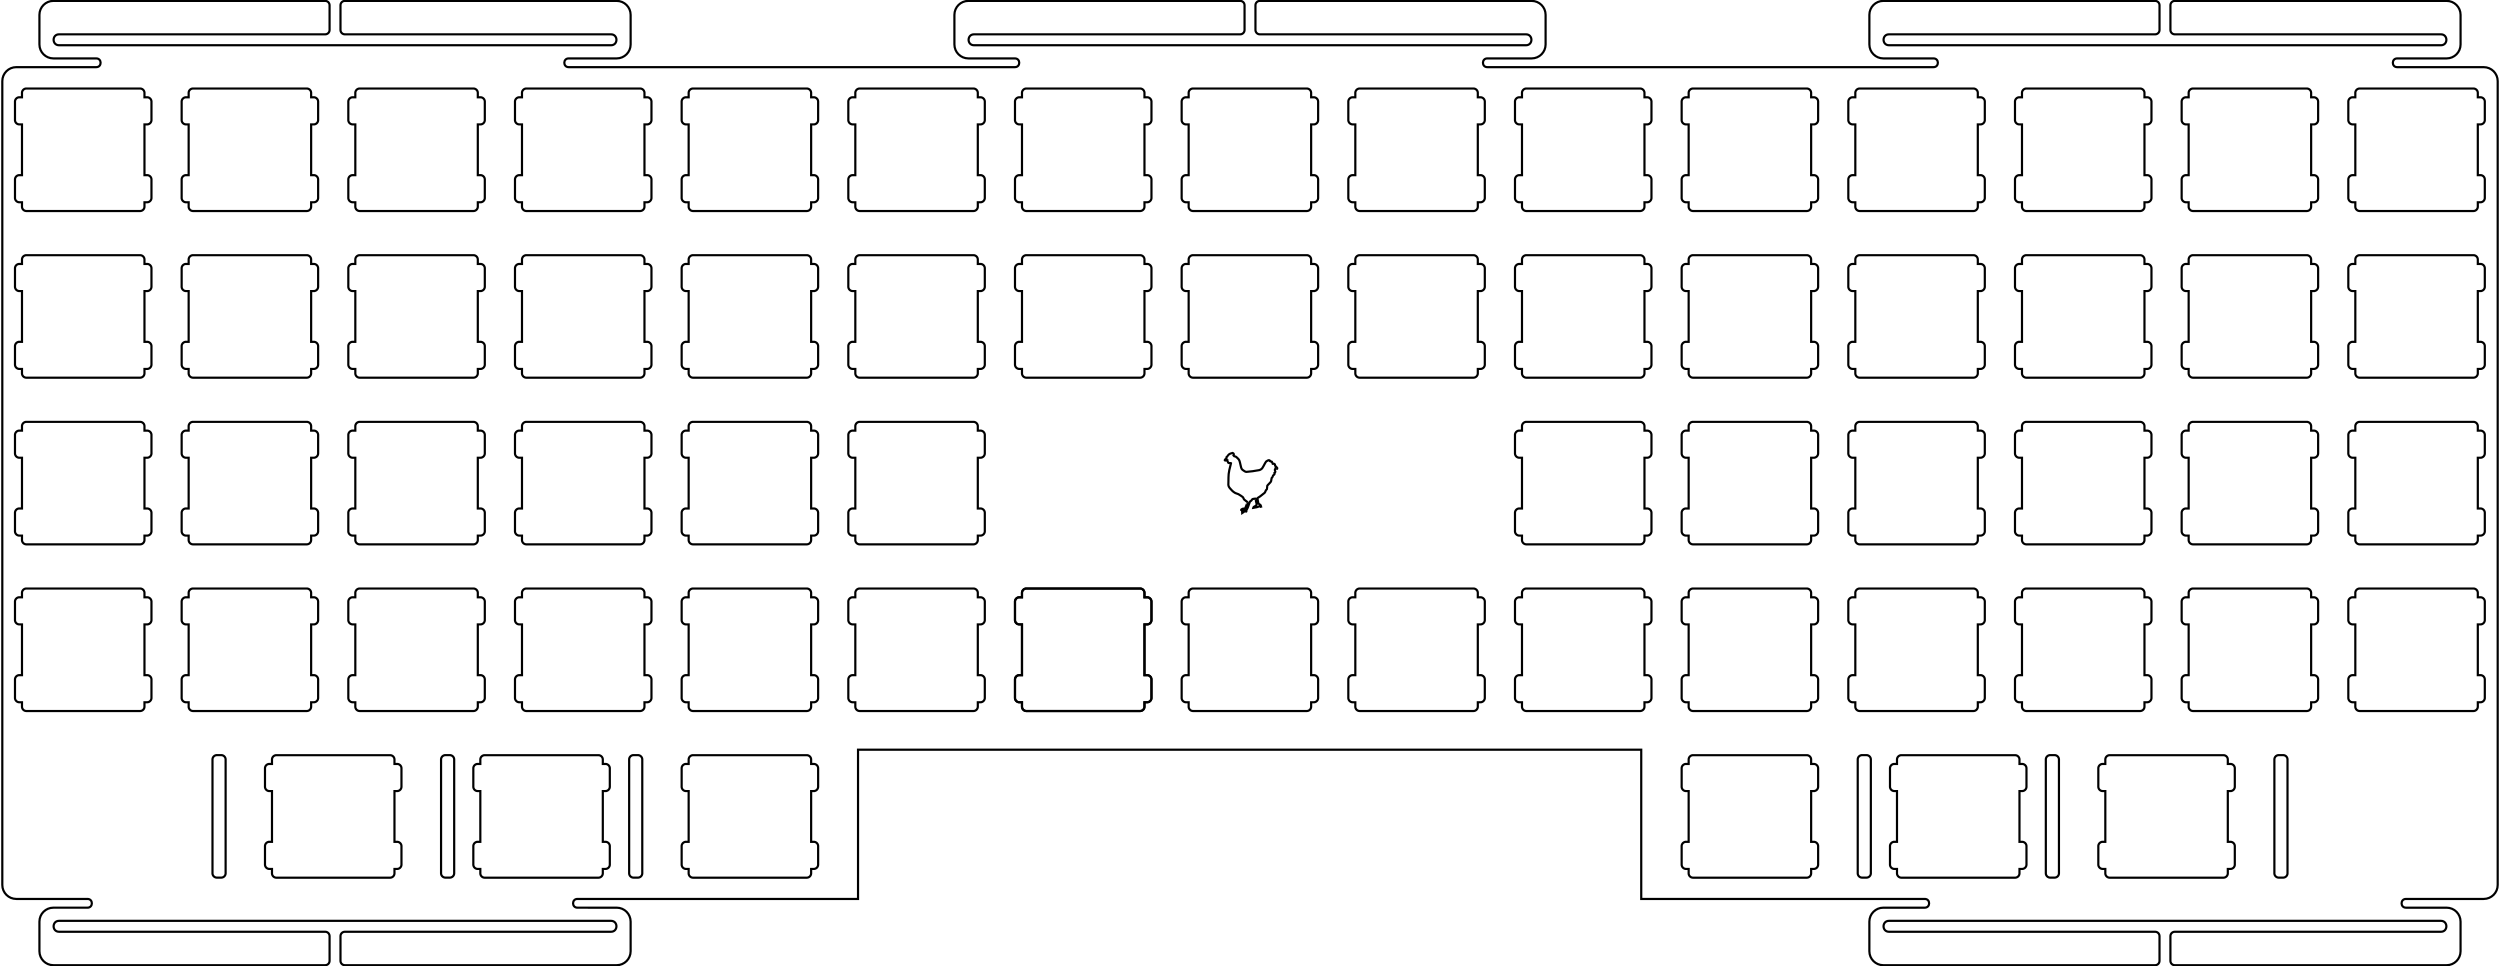 <?xml version="1.0" encoding="UTF-8" standalone="no"?>
<svg
   width="285.75mm"
   height="110.425mm"
   viewBox="0 0 285.75 110.425"
   version="1.1"
   id="svg180"
   sodipodi:docname="OC62_Metal_Pink_exp1_flex_mod.svg"
   inkscape:version="1.1.2 (0a00cf5339, 2022-02-04)"
   xmlns:inkscape="http://www.inkscape.org/namespaces/inkscape"
   xmlns:sodipodi="http://sodipodi.sourceforge.net/DTD/sodipodi-0.dtd"
   xmlns="http://www.w3.org/2000/svg"
   xmlns:svg="http://www.w3.org/2000/svg">
  <defs
     id="defs184" />
  <sodipodi:namedview
     id="namedview182"
     pagecolor="#ffffff"
     bordercolor="#666666"
     borderopacity="1.0"
     inkscape:pageshadow="2"
     inkscape:pageopacity="0.0"
     inkscape:pagecheckerboard="0"
     inkscape:document-units="mm"
     showgrid="false"
     inkscape:zoom="9.2117511"
     inkscape:cx="555.64897"
     inkscape:cy="22.959804"
     inkscape:window-width="3770"
     inkscape:window-height="2096"
     inkscape:window-x="1990"
     inkscape:window-y="27"
     inkscape:window-maximized="1"
     inkscape:current-layer="svg180" />
  <path
     style="fill:none;stroke:#000000;stroke-width:0.25;stroke-miterlimit:4;stroke-dasharray:none;stroke-opacity:1"
     d="m 261.462,86.812 v 13 a 0.5,0.5 0 0 1 -0.5,0.5 h -0.5 a 0.5,0.5 0 0 1 -0.5,-0.5 v -13 a 0.5,0.5 0 0 1 0.5,-0.5 h 0.5 a 0.5,0.5 0 0 1 0.5,0.5 z"
     id="path18" />
  <path
     style="fill:none;stroke:#000000;stroke-width:0.25;stroke-miterlimit:4;stroke-dasharray:none;stroke-opacity:1"
     d="m 234.338,86.312 h 0.5 a 0.5,0.5 0 0 1 0.5,0.5 v 13 a 0.5,0.5 0 0 1 -0.5,0.5 h -0.5 a 0.5,0.5 0 0 1 -0.5,-0.5 v -13 a 0.5,0.5 0 0 1 0.5,-0.5 z"
     id="path46" />
  <path
     style="fill:none;stroke:#000000;stroke-width:0.25;stroke-miterlimit:4;stroke-dasharray:none;stroke-opacity:1"
     d="m 213.838,86.812 a 0.5,0.5 0 0 0 -0.5,-0.5 h -0.5 a 0.5,0.5 0 0 0 -0.5,0.5 v 13 a 0.5,0.5 0 0 0 0.5,0.5 h 0.5 a 0.5,0.5 0 0 0 0.5,-0.5 z"
     id="path50" />
  <path
     style="fill:none;stroke:#000000;stroke-width:0.25;stroke-miterlimit:4;stroke-dasharray:none;stroke-opacity:1"
     d="m 71.912,99.812 a 0.5,0.5 0 0 0 0.5,0.5 h 0.5 a 0.5,0.5 0 0 0 0.5,-0.5 v -13 a 0.5,0.5 0 0 0 -0.5,-0.5 h -0.5 a 0.5,0.5 0 0 0 -0.5,0.5 z"
     id="path54" />
  <path
     style="fill:none;stroke:#000000;stroke-width:0.25;stroke-miterlimit:4;stroke-dasharray:none;stroke-opacity:1"
     d="m 24.788,86.312 h 0.5 a 0.5,0.5 0 0 1 0.5,0.5 v 13 a 0.5,0.5 0 0 1 -0.5,0.5 h -0.5 a 0.5,0.5 0 0 1 -0.5,-0.5 v -13 a 0.5,0.5 0 0 1 0.5,-0.5 z"
     id="path148" />
  <path
     style="fill:none;stroke:#000000;stroke-width:0.25;stroke-miterlimit:4;stroke-dasharray:none;stroke-opacity:1"
     d="m 50.913,86.312 h 0.5 a 0.5,0.5 0 0 1 0.5,0.5 v 13 a 0.5,0.5 0 0 1 -0.5,0.5 h -0.5 a 0.5,0.5 0 0 1 -0.5,-0.5 v -13 a 0.5,0.5 0 0 1 0.5,-0.5 z"
     id="path160" />
  <path
     style="fill:none;stroke:#000000;stroke-width:0.25;stroke-miterlimit:4;stroke-dasharray:none;stroke-opacity:1"
     d="m 39.417,0.102 c -0.276,0 -0.499,0.223 -0.499,0.499 V 3.425 c 0,0.276 0.223,0.499 0.499,0.499 h 30.419 c 0.832,0 0.832,1.248 0,1.248 H 6.752 c -0.832,0 -0.832,-1.248 0,-1.248 H 37.171 c 0.276,0 0.499,-0.223 0.499,-0.499 V 0.601 C 37.67,0.326 37.447,0.102 37.171,0.102 H 6.104 c -0.882,0 -1.597,0.715 -1.597,1.597 V 5.08 c 0,0.882 0.715,1.597 1.597,1.597 H 11 c 0.665,0 0.665,0.998 0,0.998 H 1.861 c -0.882,0 -1.597,0.715 -1.597,1.597 v 91.88 c 0,0.882 0.715,1.597 1.597,1.597 H 10 c 0.665,0 0.665,0.998 0,0.998 H 6.104 c -0.882,0 -1.597,0.715 -1.597,1.597 v 3.381 c 0,0.882 0.715,1.597 1.597,1.597 H 37.171 c 0.276,0 0.499,-0.223 0.499,-0.499 v -2.824 c 0,-0.276 -0.223,-0.499 -0.499,-0.499 H 6.752 c -0.832,0 -0.832,-1.248 0,-1.248 H 69.835 c 0.832,0 0.832,1.248 0,1.248 H 39.417 c -0.276,0 -0.499,0.223 -0.499,0.499 v 2.824 c 0,0.276 0.223,0.499 0.499,0.499 h 31.067 c 0.882,0 1.597,-0.715 1.597,-1.597 v -3.381 c 0,-0.882 -0.715,-1.597 -1.597,-1.597 H 66 c -0.665,0 -0.665,-0.998 0,-0.998 h 14.926 l 17.147,4.1e-4 V 85.688 h 89.52 v 17.062 c 5.162,0 0,0 1.745,-4.1e-4 h 7.744 7.744 L 220,102.749 c 0.665,-2e-5 0.665,0.999 0,0.999 h -4.734 c -0.882,0 -1.597,0.715 -1.597,1.597 v 3.381 c 0,0.882 0.715,1.597 1.597,1.597 h 31.067 c 0.276,0 0.499,-0.223 0.499,-0.499 v -2.824 c 0,-0.276 -0.223,-0.499 -0.499,-0.499 h -30.419 c -0.832,0 -0.832,-1.248 0,-1.248 h 63.083 c 0.832,0 0.832,1.248 0,1.248 h -30.419 c -0.276,0 -0.499,0.223 -0.499,0.499 v 2.824 c 0,0.276 0.223,0.499 0.499,0.499 h 31.067 c 0.882,0 1.597,-0.715 1.597,-1.597 v -3.381 c 0,-0.882 -0.715,-1.597 -1.597,-1.597 L 275,103.748 c -0.665,8e-5 -0.665,-0.998 0,-0.998 l 8.889,-5.4e-4 c 0.882,-5e-5 1.597,-0.715 1.597,-1.597 V 9.273 c 0,-0.882 -0.715,-1.597 -1.597,-1.597 H 274 c -0.665,0 -0.665,-0.998 0,-0.998 h 5.646 c 0.882,0 1.597,-0.715 1.597,-1.597 V 1.699 c 0,-0.882 -0.715,-1.597 -1.597,-1.597 h -31.067 c -0.276,0 -0.499,0.223 -0.499,0.499 V 3.425 c 0,0.276 0.223,0.499 0.499,0.499 h 30.419 c 0.832,0 0.832,1.248 0,1.248 h -63.083 c -0.832,0 -0.832,-1.248 0,-1.248 h 30.419 c 0.276,0 0.499,-0.223 0.499,-0.499 V 0.601 c 0,-0.276 -0.223,-0.499 -0.499,-0.499 h -31.067 c -0.882,0 -1.597,0.715 -1.597,1.597 V 5.08 c 0,0.882 0.715,1.597 1.597,1.597 H 221 c 0.665,0 0.665,0.998 0,0.998 h -51 c -0.665,0 -0.665,-0.998 0,-0.998 h 5.065 c 0.882,0 1.597,-0.715 1.597,-1.597 V 1.699 c 0,-0.882 -0.715,-1.597 -1.597,-1.597 h -31.067 c -0.276,0 -0.499,0.223 -0.499,0.499 V 3.425 c 0,0.276 0.223,0.499 0.499,0.499 h 30.419 c 0.832,0 0.832,1.248 0,1.248 h -63.083 c -0.832,0 -0.832,-1.248 0,-1.248 h 30.419 c 0.276,0 0.499,-0.223 0.499,-0.499 V 0.601 c 0,-0.276 -0.223,-0.499 -0.499,-0.499 h -31.067 c -0.882,0 -1.597,0.715 -1.597,1.597 V 5.08 c 0,0.882 0.715,1.597 1.597,1.597 H 116 c 0.665,0 0.665,0.998 0,0.998 l -51,4.575e-4 c -0.665,6e-6 -0.665,-0.998 0,-0.998 l 5.484,-4.575e-4 c 0.882,-7.36e-5 1.597,-0.715 1.597,-1.597 V 1.699 c 0,-0.882 -0.715,-1.597 -1.597,-1.597 z"
     id="path176"
     sodipodi:nodetypes="ssssssssssssssssssssssssssssssssssssssssssssssccccccccsssssssssssssssssssssssssssssssssssssssssssssssssssssssssssssssssssssssssssssssssss" />
  <path
     style="font-size:12px;fill:none;fill-rule:evenodd;stroke:#000000;stroke-width:0.25;stroke-linecap:round;stroke-opacity:1;stroke-miterlimit:4;stroke-dasharray:none"
     d="m 240.638,99.819 a 0.5,0.5 0 0 0 0.5,0.5 h 13 a 0.5,0.5 0 0 0 0.5,-0.5 v -0.5 h 0.3 a 0.5,0.5 0 0 0 0.5,-0.5 v -2.1 a 0.5,0.5 0 0 0 -0.5,-0.5 h -0.3 v -5.8 h 0.3 a 0.5,0.5 0 0 0 0.5,-0.5 v -2.1 a 0.5,0.5 0 0 0 -0.5,-0.5 h -0.3 v -0.5 a 0.5,0.5 0 0 0 -0.5,-0.5 h -13 a 0.5,0.5 0 0 0 -0.5,0.5 v 0.5 h -0.3 a 0.5,0.5 0 0 0 -0.5,0.5 v 2.1 a 0.5,0.5 0 0 0 0.5,0.5 h 0.3 v 5.8 h -0.3 a 0.5,0.5 0 0 0 -0.5,0.5 v 2.1 a 0.5,0.5 0 0 0 0.5,0.5 h 0.3 z"
     id="path1108" />
  <path
     style="font-size:12px;fill:none;fill-rule:evenodd;stroke:#000000;stroke-width:0.25;stroke-linecap:round;stroke-opacity:1;stroke-miterlimit:4;stroke-dasharray:none"
     d="m 216.826,99.819 a 0.5,0.5 0 0 0 0.5,0.5 h 13 a 0.5,0.5 0 0 0 0.5,-0.5 v -0.5 h 0.3 a 0.5,0.5 0 0 0 0.5,-0.5 v -2.1 a 0.5,0.5 0 0 0 -0.5,-0.5 h -0.3 v -5.8 h 0.3 a 0.5,0.5 0 0 0 0.5,-0.5 v -2.1 a 0.5,0.5 0 0 0 -0.5,-0.5 h -0.3 v -0.5 a 0.5,0.5 0 0 0 -0.5,-0.5 h -13 a 0.5,0.5 0 0 0 -0.5,0.5 v 0.5 h -0.3 a 0.5,0.5 0 0 0 -0.5,0.5 v 2.1 a 0.5,0.5 0 0 0 0.5,0.5 h 0.3 v 5.8 h -0.3 a 0.5,0.5 0 0 0 -0.5,0.5 v 2.1 a 0.5,0.5 0 0 0 0.5,0.5 h 0.3 z"
     id="path1106" />
  <path
     style="font-size:12px;fill:none;fill-rule:evenodd;stroke:#000000;stroke-width:0.25;stroke-linecap:round;stroke-opacity:1;stroke-miterlimit:4;stroke-dasharray:none"
     d="m 193.013,99.819 a 0.5,0.5 0 0 0 0.5,0.5 h 13 a 0.5,0.5 0 0 0 0.5,-0.5 v -0.5 h 0.3 a 0.5,0.5 0 0 0 0.5,-0.5 v -2.1 a 0.5,0.5 0 0 0 -0.5,-0.5 h -0.3 v -5.8 h 0.3 a 0.5,0.5 0 0 0 0.5,-0.5 v -2.1 a 0.5,0.5 0 0 0 -0.5,-0.5 h -0.3 v -0.5 a 0.5,0.5 0 0 0 -0.5,-0.5 h -13 a 0.5,0.5 0 0 0 -0.5,0.5 v 0.5 h -0.3 a 0.5,0.5 0 0 0 -0.5,0.5 v 2.1 a 0.5,0.5 0 0 0 0.5,0.5 h 0.3 v 5.8 h -0.3 a 0.5,0.5 0 0 0 -0.5,0.5 v 2.1 a 0.5,0.5 0 0 0 0.5,0.5 h 0.3 z"
     id="path1104" />
  <path
     style="font-size:12px;fill:none;fill-rule:evenodd;stroke:#000000;stroke-width:0.25;stroke-linecap:round;stroke-opacity:1;stroke-miterlimit:4;stroke-dasharray:none"
     d="m 78.713,99.819 a 0.5,0.5 0 0 0 0.5,0.5 h 13 a 0.5,0.5 0 0 0 0.5,-0.5 v -0.5 h 0.3 a 0.5,0.5 0 0 0 0.5,-0.5 v -2.1 a 0.5,0.5 0 0 0 -0.5,-0.5 h -0.3 v -5.8 h 0.3 a 0.5,0.5 0 0 0 0.5,-0.5 v -2.1 a 0.5,0.5 0 0 0 -0.5,-0.5 h -0.3 v -0.5 a 0.5,0.5 0 0 0 -0.5,-0.5 h -13 a 0.5,0.5 0 0 0 -0.5,0.5 v 0.5 h -0.3 a 0.5,0.5 0 0 0 -0.5,0.5 v 2.1 a 0.5,0.5 0 0 0 0.5,0.5 h 0.3 v 5.8 h -0.3 a 0.5,0.5 0 0 0 -0.5,0.5 v 2.1 a 0.5,0.5 0 0 0 0.5,0.5 h 0.3 z"
     id="path1096" />
  <path
     style="font-size:12px;fill:none;fill-rule:evenodd;stroke:#000000;stroke-width:0.25;stroke-linecap:round;stroke-opacity:1;stroke-miterlimit:4;stroke-dasharray:none"
     d="m 54.901,99.819 a 0.5,0.5 0 0 0 0.5,0.5 h 13 a 0.5,0.5 0 0 0 0.5,-0.5 v -0.5 h 0.3 a 0.5,0.5 0 0 0 0.5,-0.5 v -2.1 a 0.5,0.5 0 0 0 -0.5,-0.5 h -0.3 v -5.8 h 0.3 a 0.5,0.5 0 0 0 0.5,-0.5 v -2.1 a 0.5,0.5 0 0 0 -0.5,-0.5 h -0.3 v -0.5 a 0.5,0.5 0 0 0 -0.5,-0.5 h -13 a 0.5,0.5 0 0 0 -0.5,0.5 v 0.5 h -0.3 a 0.5,0.5 0 0 0 -0.5,0.5 v 2.1 a 0.5,0.5 0 0 0 0.5,0.5 h 0.3 v 5.8 h -0.3 a 0.5,0.5 0 0 0 -0.5,0.5 v 2.1 a 0.5,0.5 0 0 0 0.5,0.5 h 0.3 z"
     id="path1094" />
  <path
     style="font-size:12px;fill:none;fill-rule:evenodd;stroke:#000000;stroke-width:0.25;stroke-linecap:round;stroke-opacity:1;stroke-miterlimit:4;stroke-dasharray:none"
     d="m 31.088,99.819 a 0.5,0.5 0 0 0 0.5,0.5 h 13 a 0.5,0.5 0 0 0 0.5,-0.5 v -0.5 h 0.3 a 0.5,0.5 0 0 0 0.5,-0.5 v -2.1 a 0.5,0.5 0 0 0 -0.5,-0.5 h -0.3 v -5.8 h 0.3 a 0.5,0.5 0 0 0 0.5,-0.5 v -2.1 a 0.5,0.5 0 0 0 -0.5,-0.5 h -0.3 v -0.5 a 0.5,0.5 0 0 0 -0.5,-0.5 h -13 a 0.5,0.5 0 0 0 -0.5,0.5 v 0.5 h -0.3 a 0.5,0.5 0 0 0 -0.5,0.5 v 2.1 a 0.5,0.5 0 0 0 0.5,0.5 h 0.3 v 5.8 h -0.3 a 0.5,0.5 0 0 0 -0.5,0.5 v 2.1 a 0.5,0.5 0 0 0 0.5,0.5 h 0.3 z"
     id="path1092" />
  <path
     style="font-size:12px;fill:none;fill-rule:evenodd;stroke:#000000;stroke-width:0.25;stroke-linecap:round;stroke-opacity:1;stroke-miterlimit:4;stroke-dasharray:none"
     d="m 269.213,80.769 a 0.5,0.5 0 0 0 0.5,0.5 h 13 a 0.5,0.5 0 0 0 0.5,-0.5 v -0.5 h 0.3 a 0.5,0.5 0 0 0 0.5,-0.5 v -2.1 a 0.5,0.5 0 0 0 -0.5,-0.5 h -0.3 v -5.8 h 0.3 a 0.5,0.5 0 0 0 0.5,-0.5 v -2.1 a 0.5,0.5 0 0 0 -0.5,-0.5 h -0.3 v -0.5 a 0.5,0.5 0 0 0 -0.5,-0.5 h -13 a 0.5,0.5 0 0 0 -0.5,0.5 v 0.5 h -0.3 a 0.5,0.5 0 0 0 -0.5,0.5 v 2.1 a 0.5,0.5 0 0 0 0.5,0.5 h 0.3 v 5.8 h -0.3 a 0.5,0.5 0 0 0 -0.5,0.5 v 2.1 a 0.5,0.5 0 0 0 0.5,0.5 h 0.3 z"
     id="path1090" />
  <path
     style="font-size:12px;fill:none;fill-rule:evenodd;stroke:#000000;stroke-width:0.25;stroke-linecap:round;stroke-opacity:1;stroke-miterlimit:4;stroke-dasharray:none"
     d="m 250.163,80.769 a 0.5,0.5 0 0 0 0.5,0.5 h 13 a 0.5,0.5 0 0 0 0.5,-0.5 v -0.5 h 0.3 a 0.5,0.5 0 0 0 0.5,-0.5 v -2.1 a 0.5,0.5 0 0 0 -0.5,-0.5 h -0.3 v -5.8 h 0.3 a 0.5,0.5 0 0 0 0.5,-0.5 v -2.1 a 0.5,0.5 0 0 0 -0.5,-0.5 h -0.3 v -0.5 a 0.5,0.5 0 0 0 -0.5,-0.5 h -13 a 0.5,0.5 0 0 0 -0.5,0.5 v 0.5 h -0.3 a 0.5,0.5 0 0 0 -0.5,0.5 v 2.1 a 0.5,0.5 0 0 0 0.5,0.5 h 0.3 v 5.8 h -0.3 a 0.5,0.5 0 0 0 -0.5,0.5 v 2.1 a 0.5,0.5 0 0 0 0.5,0.5 h 0.3 z"
     id="path1088" />
  <path
     style="font-size:12px;fill:none;fill-rule:evenodd;stroke:#000000;stroke-width:0.25;stroke-linecap:round;stroke-opacity:1;stroke-miterlimit:4;stroke-dasharray:none"
     d="m 231.113,80.769 a 0.5,0.5 0 0 0 0.5,0.5 h 13 a 0.5,0.5 0 0 0 0.5,-0.5 v -0.5 h 0.3 a 0.5,0.5 0 0 0 0.5,-0.5 v -2.1 a 0.5,0.5 0 0 0 -0.5,-0.5 h -0.3 v -5.8 h 0.3 a 0.5,0.5 0 0 0 0.5,-0.5 v -2.1 a 0.5,0.5 0 0 0 -0.5,-0.5 h -0.3 v -0.5 a 0.5,0.5 0 0 0 -0.5,-0.5 h -13 a 0.5,0.5 0 0 0 -0.5,0.5 v 0.5 h -0.3 a 0.5,0.5 0 0 0 -0.5,0.5 v 2.1 a 0.5,0.5 0 0 0 0.5,0.5 h 0.3 v 5.8 h -0.3 a 0.5,0.5 0 0 0 -0.5,0.5 v 2.1 a 0.5,0.5 0 0 0 0.5,0.5 h 0.3 z"
     id="path1086" />
  <path
     style="font-size:12px;fill:none;fill-rule:evenodd;stroke:#000000;stroke-width:0.25;stroke-linecap:round;stroke-opacity:1;stroke-miterlimit:4;stroke-dasharray:none"
     d="m 212.063,80.769 a 0.5,0.5 0 0 0 0.5,0.5 h 13 a 0.5,0.5 0 0 0 0.5,-0.5 v -0.5 h 0.3 a 0.5,0.5 0 0 0 0.5,-0.5 v -2.1 a 0.5,0.5 0 0 0 -0.5,-0.5 h -0.3 v -5.8 h 0.3 a 0.5,0.5 0 0 0 0.5,-0.5 v -2.1 a 0.5,0.5 0 0 0 -0.5,-0.5 h -0.3 v -0.5 a 0.5,0.5 0 0 0 -0.5,-0.5 h -13 a 0.5,0.5 0 0 0 -0.5,0.5 v 0.5 h -0.3 a 0.5,0.5 0 0 0 -0.5,0.5 v 2.1 a 0.5,0.5 0 0 0 0.5,0.5 h 0.3 v 5.8 h -0.3 a 0.5,0.5 0 0 0 -0.5,0.5 v 2.1 a 0.5,0.5 0 0 0 0.5,0.5 h 0.3 z"
     id="path1084" />
  <path
     style="font-size:12px;fill:none;fill-rule:evenodd;stroke:#000000;stroke-width:0.25;stroke-linecap:round;stroke-opacity:1;stroke-miterlimit:4;stroke-dasharray:none"
     d="m 193.013,80.769 a 0.5,0.5 0 0 0 0.5,0.5 h 13 a 0.5,0.5 0 0 0 0.5,-0.5 v -0.5 h 0.3 a 0.5,0.5 0 0 0 0.5,-0.5 v -2.1 a 0.5,0.5 0 0 0 -0.5,-0.5 h -0.3 v -5.8 h 0.3 a 0.5,0.5 0 0 0 0.5,-0.5 v -2.1 a 0.5,0.5 0 0 0 -0.5,-0.5 h -0.3 v -0.5 a 0.5,0.5 0 0 0 -0.5,-0.5 h -13 a 0.5,0.5 0 0 0 -0.5,0.5 v 0.5 h -0.3 a 0.5,0.5 0 0 0 -0.5,0.5 v 2.1 a 0.5,0.5 0 0 0 0.5,0.5 h 0.3 v 5.8 h -0.3 a 0.5,0.5 0 0 0 -0.5,0.5 v 2.1 a 0.5,0.5 0 0 0 0.5,0.5 h 0.3 z"
     id="path1082" />
  <path
     style="font-size:12px;fill:none;fill-rule:evenodd;stroke:#000000;stroke-width:0.25;stroke-linecap:round;stroke-opacity:1;stroke-miterlimit:4;stroke-dasharray:none"
     d="m 173.963,80.769 a 0.5,0.5 0 0 0 0.5,0.5 h 13 a 0.5,0.5 0 0 0 0.5,-0.5 v -0.5 h 0.3 a 0.5,0.5 0 0 0 0.5,-0.5 v -2.1 a 0.5,0.5 0 0 0 -0.5,-0.5 h -0.3 v -5.8 h 0.3 a 0.5,0.5 0 0 0 0.5,-0.5 v -2.1 a 0.5,0.5 0 0 0 -0.5,-0.5 h -0.3 v -0.5 a 0.5,0.5 0 0 0 -0.5,-0.5 h -13 a 0.5,0.5 0 0 0 -0.5,0.5 v 0.5 h -0.3 a 0.5,0.5 0 0 0 -0.5,0.5 v 2.1 a 0.5,0.5 0 0 0 0.5,0.5 h 0.3 v 5.8 h -0.3 a 0.5,0.5 0 0 0 -0.5,0.5 v 2.1 a 0.5,0.5 0 0 0 0.5,0.5 h 0.3 z"
     id="path1080" />
  <path
     style="font-size:12px;fill:none;fill-rule:evenodd;stroke:#000000;stroke-width:0.25;stroke-linecap:round;stroke-opacity:1;stroke-miterlimit:4;stroke-dasharray:none"
     d="m 154.913,80.769 a 0.5,0.5 0 0 0 0.5,0.5 h 13 a 0.5,0.5 0 0 0 0.5,-0.5 v -0.5 h 0.3 a 0.5,0.5 0 0 0 0.5,-0.5 v -2.1 a 0.5,0.5 0 0 0 -0.5,-0.5 h -0.3 v -5.8 h 0.3 a 0.5,0.5 0 0 0 0.5,-0.5 v -2.1 a 0.5,0.5 0 0 0 -0.5,-0.5 h -0.3 v -0.5 a 0.5,0.5 0 0 0 -0.5,-0.5 h -13 a 0.5,0.5 0 0 0 -0.5,0.5 v 0.5 h -0.3 a 0.5,0.5 0 0 0 -0.5,0.5 v 2.1 a 0.5,0.5 0 0 0 0.5,0.5 h 0.3 v 5.8 h -0.3 a 0.5,0.5 0 0 0 -0.5,0.5 v 2.1 a 0.5,0.5 0 0 0 0.5,0.5 h 0.3 z"
     id="path1078" />
  <path
     style="font-size:12px;fill:none;fill-rule:evenodd;stroke:#000000;stroke-width:0.25;stroke-linecap:round;stroke-opacity:1;stroke-miterlimit:4;stroke-dasharray:none"
     d="m 135.863,80.769 a 0.5,0.5 0 0 0 0.5,0.5 h 13 a 0.5,0.5 0 0 0 0.5,-0.5 v -0.5 h 0.3 a 0.5,0.5 0 0 0 0.5,-0.5 v -2.1 a 0.5,0.5 0 0 0 -0.5,-0.5 h -0.3 v -5.8 h 0.3 a 0.5,0.5 0 0 0 0.5,-0.5 v -2.1 a 0.5,0.5 0 0 0 -0.5,-0.5 h -0.3 v -0.5 a 0.5,0.5 0 0 0 -0.5,-0.5 h -13 a 0.5,0.5 0 0 0 -0.5,0.5 v 0.5 h -0.3 a 0.5,0.5 0 0 0 -0.5,0.5 v 2.1 a 0.5,0.5 0 0 0 0.5,0.5 h 0.3 v 5.8 h -0.3 a 0.5,0.5 0 0 0 -0.5,0.5 v 2.1 a 0.5,0.5 0 0 0 0.5,0.5 h 0.3 z"
     id="path1076" />
  <path
     style="font-size:12px;fill:none;fill-rule:evenodd;stroke:#000000;stroke-width:0.25;stroke-linecap:round;stroke-opacity:1;stroke-miterlimit:4;stroke-dasharray:none"
     d="m 116.813,80.769 a 0.5,0.5 0 0 0 0.5,0.5 h 13 a 0.5,0.5 0 0 0 0.5,-0.5 v -0.5 h 0.3 a 0.5,0.5 0 0 0 0.5,-0.5 v -2.1 a 0.5,0.5 0 0 0 -0.5,-0.5 h -0.3 v -5.8 h 0.3 a 0.5,0.5 0 0 0 0.5,-0.5 v -2.1 a 0.5,0.5 0 0 0 -0.5,-0.5 h -0.3 v -0.5 a 0.5,0.5 0 0 0 -0.5,-0.5 h -13 a 0.5,0.5 0 0 0 -0.5,0.5 v 0.5 h -0.3 a 0.5,0.5 0 0 0 -0.5,0.5 v 2.1 a 0.5,0.5 0 0 0 0.5,0.5 h 0.3 v 5.8 h -0.3 a 0.5,0.5 0 0 0 -0.5,0.5 v 2.1 a 0.5,0.5 0 0 0 0.5,0.5 h 0.3 z"
     id="path1074" />
  <path
     style="font-size:12px;fill:none;fill-rule:evenodd;stroke:#000000;stroke-width:0.25;stroke-linecap:round;stroke-opacity:1;stroke-miterlimit:4;stroke-dasharray:none"
     d="m 97.763,80.769 a 0.5,0.5 0 0 0 0.5,0.5 h 13 a 0.5,0.5 0 0 0 0.5,-0.5 v -0.5 h 0.3 a 0.5,0.5 0 0 0 0.5,-0.5 v -2.1 a 0.5,0.5 0 0 0 -0.5,-0.5 h -0.3 v -5.8 h 0.3 a 0.5,0.5 0 0 0 0.5,-0.5 v -2.1 a 0.5,0.5 0 0 0 -0.5,-0.5 h -0.3 v -0.5 a 0.5,0.5 0 0 0 -0.5,-0.5 H 98.263 a 0.5,0.5 0 0 0 -0.5,0.5 v 0.5 h -0.3 a 0.5,0.5 0 0 0 -0.5,0.5 v 2.1 a 0.5,0.5 0 0 0 0.5,0.5 h 0.3 v 5.8 h -0.3 a 0.5,0.5 0 0 0 -0.5,0.5 v 2.1 a 0.5,0.5 0 0 0 0.5,0.5 h 0.3 z"
     id="path1072" />
  <path
     style="font-size:12px;fill:none;fill-rule:evenodd;stroke:#000000;stroke-width:0.25;stroke-linecap:round;stroke-opacity:1;stroke-miterlimit:4;stroke-dasharray:none"
     d="m 78.713,80.769 a 0.5,0.5 0 0 0 0.5,0.5 h 13 a 0.5,0.5 0 0 0 0.5,-0.5 v -0.5 h 0.3 a 0.5,0.5 0 0 0 0.5,-0.5 v -2.1 a 0.5,0.5 0 0 0 -0.5,-0.5 h -0.3 v -5.8 h 0.3 a 0.5,0.5 0 0 0 0.5,-0.5 v -2.1 a 0.5,0.5 0 0 0 -0.5,-0.5 h -0.3 v -0.5 a 0.5,0.5 0 0 0 -0.5,-0.5 h -13 a 0.5,0.5 0 0 0 -0.5,0.5 v 0.5 h -0.3 a 0.5,0.5 0 0 0 -0.5,0.5 v 2.1 a 0.5,0.5 0 0 0 0.5,0.5 h 0.3 v 5.8 h -0.3 a 0.5,0.5 0 0 0 -0.5,0.5 v 2.1 a 0.5,0.5 0 0 0 0.5,0.5 h 0.3 z"
     id="path1070" />
  <path
     style="font-size:12px;fill:none;fill-rule:evenodd;stroke:#000000;stroke-width:0.25;stroke-linecap:round;stroke-opacity:1;stroke-miterlimit:4;stroke-dasharray:none"
     d="m 59.663,80.769 a 0.5,0.5 0 0 0 0.5,0.5 h 13 a 0.5,0.5 0 0 0 0.5,-0.5 v -0.5 h 0.3 a 0.5,0.5 0 0 0 0.5,-0.5 v -2.1 a 0.5,0.5 0 0 0 -0.5,-0.5 h -0.3 v -5.8 h 0.3 a 0.5,0.5 0 0 0 0.5,-0.5 v -2.1 a 0.5,0.5 0 0 0 -0.5,-0.5 h -0.3 v -0.5 a 0.5,0.5 0 0 0 -0.5,-0.5 h -13 a 0.5,0.5 0 0 0 -0.5,0.5 v 0.5 h -0.3 a 0.5,0.5 0 0 0 -0.5,0.5 v 2.1 a 0.5,0.5 0 0 0 0.5,0.5 h 0.3 v 5.8 h -0.3 a 0.5,0.5 0 0 0 -0.5,0.5 v 2.1 a 0.5,0.5 0 0 0 0.5,0.5 h 0.3 z"
     id="path1068" />
  <path
     style="font-size:12px;fill:none;fill-rule:evenodd;stroke:#000000;stroke-width:0.25;stroke-linecap:round;stroke-opacity:1;stroke-miterlimit:4;stroke-dasharray:none"
     d="m 40.613,80.769 a 0.5,0.5 0 0 0 0.5,0.5 h 13 a 0.5,0.5 0 0 0 0.5,-0.5 v -0.5 h 0.3 a 0.5,0.5 0 0 0 0.5,-0.5 v -2.1 a 0.5,0.5 0 0 0 -0.5,-0.5 h -0.3 v -5.8 h 0.3 a 0.5,0.5 0 0 0 0.5,-0.5 v -2.1 a 0.5,0.5 0 0 0 -0.5,-0.5 h -0.3 v -0.5 a 0.5,0.5 0 0 0 -0.5,-0.5 h -13 a 0.5,0.5 0 0 0 -0.5,0.5 v 0.5 h -0.3 a 0.5,0.5 0 0 0 -0.5,0.5 v 2.1 a 0.5,0.5 0 0 0 0.5,0.5 h 0.3 v 5.8 h -0.3 a 0.5,0.5 0 0 0 -0.5,0.5 v 2.1 a 0.5,0.5 0 0 0 0.5,0.5 h 0.3 z"
     id="path1066" />
  <path
     style="font-size:12px;fill:none;fill-rule:evenodd;stroke:#000000;stroke-width:0.25;stroke-linecap:round;stroke-opacity:1;stroke-miterlimit:4;stroke-dasharray:none"
     d="m 21.563,80.769 a 0.5,0.5 0 0 0 0.5,0.5 h 13 a 0.5,0.5 0 0 0 0.5,-0.5 v -0.5 h 0.3 a 0.5,0.5 0 0 0 0.5,-0.5 v -2.1 a 0.5,0.5 0 0 0 -0.5,-0.5 h -0.3 v -5.8 h 0.3 a 0.5,0.5 0 0 0 0.5,-0.5 v -2.1 a 0.5,0.5 0 0 0 -0.5,-0.5 h -0.3 v -0.5 a 0.5,0.5 0 0 0 -0.5,-0.5 h -13 a 0.5,0.5 0 0 0 -0.5,0.5 v 0.5 h -0.3 a 0.5,0.5 0 0 0 -0.5,0.5 v 2.1 a 0.5,0.5 0 0 0 0.5,0.5 h 0.3 v 5.8 h -0.3 a 0.5,0.5 0 0 0 -0.5,0.5 v 2.1 a 0.5,0.5 0 0 0 0.5,0.5 h 0.3 z"
     id="path1064" />
  <path
     style="font-size:12px;fill:none;fill-rule:evenodd;stroke:#000000;stroke-width:0.25;stroke-linecap:round;stroke-opacity:1;stroke-miterlimit:4;stroke-dasharray:none"
     d="m 2.513,80.769 a 0.5,0.5 0 0 0 0.5,0.5 H 16.013 a 0.5,0.5 0 0 0 0.5,-0.5 v -0.5 h 0.3 a 0.5,0.5 0 0 0 0.5,-0.5 v -2.1 a 0.5,0.5 0 0 0 -0.5,-0.5 h -0.3 v -5.8 h 0.3 a 0.5,0.5 0 0 0 0.5,-0.5 v -2.1 a 0.5,0.5 0 0 0 -0.5,-0.5 h -0.3 v -0.5 a 0.5,0.5 0 0 0 -0.5,-0.5 H 3.013 a 0.5,0.5 0 0 0 -0.5,0.5 v 0.5 h -0.3 a 0.5,0.5 0 0 0 -0.5,0.5 v 2.1 a 0.5,0.5 0 0 0 0.5,0.5 h 0.3 v 5.8 h -0.3 a 0.5,0.5 0 0 0 -0.5,0.5 v 2.1 a 0.5,0.5 0 0 0 0.5,0.5 h 0.3 z"
     id="path1062" />
  <path
     style="font-size:12px;fill:none;fill-rule:evenodd;stroke:#000000;stroke-width:0.25;stroke-linecap:round;stroke-opacity:1;stroke-miterlimit:4;stroke-dasharray:none"
     d="m 269.213,61.719 a 0.5,0.5 0 0 0 0.5,0.5 h 13 a 0.5,0.5 0 0 0 0.5,-0.5 v -0.5 h 0.3 a 0.5,0.5 0 0 0 0.5,-0.5 v -2.1 a 0.5,0.5 0 0 0 -0.5,-0.5 h -0.3 v -5.8 h 0.3 a 0.5,0.5 0 0 0 0.5,-0.5 v -2.1 a 0.5,0.5 0 0 0 -0.5,-0.5 h -0.3 v -0.5 a 0.5,0.5 0 0 0 -0.5,-0.5 h -13 a 0.5,0.5 0 0 0 -0.5,0.5 v 0.5 h -0.3 a 0.5,0.5 0 0 0 -0.5,0.5 v 2.1 a 0.5,0.5 0 0 0 0.5,0.5 h 0.3 v 5.8 h -0.3 a 0.5,0.5 0 0 0 -0.5,0.5 v 2.1 a 0.5,0.5 0 0 0 0.5,0.5 h 0.3 z"
     id="path1060" />
  <path
     style="font-size:12px;fill:none;fill-rule:evenodd;stroke:#000000;stroke-width:0.25;stroke-linecap:round;stroke-opacity:1;stroke-miterlimit:4;stroke-dasharray:none"
     d="m 250.163,61.719 a 0.5,0.5 0 0 0 0.5,0.5 h 13 a 0.5,0.5 0 0 0 0.5,-0.5 v -0.5 h 0.3 a 0.5,0.5 0 0 0 0.5,-0.5 v -2.1 a 0.5,0.5 0 0 0 -0.5,-0.5 h -0.3 v -5.8 h 0.3 a 0.5,0.5 0 0 0 0.5,-0.5 v -2.1 a 0.5,0.5 0 0 0 -0.5,-0.5 h -0.3 v -0.5 a 0.5,0.5 0 0 0 -0.5,-0.5 h -13 a 0.5,0.5 0 0 0 -0.5,0.5 v 0.5 h -0.3 a 0.5,0.5 0 0 0 -0.5,0.5 v 2.1 a 0.5,0.5 0 0 0 0.5,0.5 h 0.3 v 5.8 h -0.3 a 0.5,0.5 0 0 0 -0.5,0.5 v 2.1 a 0.5,0.5 0 0 0 0.5,0.5 h 0.3 z"
     id="path1058" />
  <path
     style="font-size:12px;fill:none;fill-rule:evenodd;stroke:#000000;stroke-width:0.25;stroke-linecap:round;stroke-opacity:1;stroke-miterlimit:4;stroke-dasharray:none"
     d="m 231.113,61.719 a 0.5,0.5 0 0 0 0.5,0.5 h 13 a 0.5,0.5 0 0 0 0.5,-0.5 v -0.5 h 0.3 a 0.5,0.5 0 0 0 0.5,-0.5 v -2.1 a 0.5,0.5 0 0 0 -0.5,-0.5 h -0.3 v -5.8 h 0.3 a 0.5,0.5 0 0 0 0.5,-0.5 v -2.1 a 0.5,0.5 0 0 0 -0.5,-0.5 h -0.3 v -0.5 a 0.5,0.5 0 0 0 -0.5,-0.5 h -13 a 0.5,0.5 0 0 0 -0.5,0.5 v 0.5 h -0.3 a 0.5,0.5 0 0 0 -0.5,0.5 v 2.1 a 0.5,0.5 0 0 0 0.5,0.5 h 0.3 v 5.8 h -0.3 a 0.5,0.5 0 0 0 -0.5,0.5 v 2.1 a 0.5,0.5 0 0 0 0.5,0.5 h 0.3 z"
     id="path1056" />
  <path
     style="font-size:12px;fill:none;fill-rule:evenodd;stroke:#000000;stroke-width:0.25;stroke-linecap:round;stroke-opacity:1;stroke-miterlimit:4;stroke-dasharray:none"
     d="m 212.063,61.719 a 0.5,0.5 0 0 0 0.5,0.5 h 13 a 0.5,0.5 0 0 0 0.5,-0.5 v -0.5 h 0.3 a 0.5,0.5 0 0 0 0.5,-0.5 v -2.1 a 0.5,0.5 0 0 0 -0.5,-0.5 h -0.3 v -5.8 h 0.3 a 0.5,0.5 0 0 0 0.5,-0.5 v -2.1 a 0.5,0.5 0 0 0 -0.5,-0.5 h -0.3 v -0.5 a 0.5,0.5 0 0 0 -0.5,-0.5 h -13 a 0.5,0.5 0 0 0 -0.5,0.5 v 0.5 h -0.3 a 0.5,0.5 0 0 0 -0.5,0.5 v 2.1 a 0.5,0.5 0 0 0 0.5,0.5 h 0.3 v 5.8 h -0.3 a 0.5,0.5 0 0 0 -0.5,0.5 v 2.1 a 0.5,0.5 0 0 0 0.5,0.5 h 0.3 z"
     id="path1054" />
  <path
     style="font-size:12px;fill:none;fill-rule:evenodd;stroke:#000000;stroke-width:0.25;stroke-linecap:round;stroke-opacity:1;stroke-miterlimit:4;stroke-dasharray:none"
     d="m 193.013,61.719 a 0.5,0.5 0 0 0 0.5,0.5 h 13 a 0.5,0.5 0 0 0 0.5,-0.5 v -0.5 h 0.3 a 0.5,0.5 0 0 0 0.5,-0.5 v -2.1 a 0.5,0.5 0 0 0 -0.5,-0.5 h -0.3 v -5.8 h 0.3 a 0.5,0.5 0 0 0 0.5,-0.5 v -2.1 a 0.5,0.5 0 0 0 -0.5,-0.5 h -0.3 v -0.5 a 0.5,0.5 0 0 0 -0.5,-0.5 h -13 a 0.5,0.5 0 0 0 -0.5,0.5 v 0.5 h -0.3 a 0.5,0.5 0 0 0 -0.5,0.5 v 2.1 a 0.5,0.5 0 0 0 0.5,0.5 h 0.3 v 5.8 h -0.3 a 0.5,0.5 0 0 0 -0.5,0.5 v 2.1 a 0.5,0.5 0 0 0 0.5,0.5 h 0.3 z"
     id="path1052" />
  <path
     style="font-size:12px;fill:none;fill-rule:evenodd;stroke:#000000;stroke-width:0.25;stroke-linecap:round;stroke-opacity:1;stroke-miterlimit:4;stroke-dasharray:none"
     d="m 173.963,61.719 a 0.5,0.5 0 0 0 0.5,0.5 h 13 a 0.5,0.5 0 0 0 0.5,-0.5 v -0.5 h 0.3 a 0.5,0.5 0 0 0 0.5,-0.5 v -2.1 a 0.5,0.5 0 0 0 -0.5,-0.5 h -0.3 v -5.8 h 0.3 a 0.5,0.5 0 0 0 0.5,-0.5 v -2.1 a 0.5,0.5 0 0 0 -0.5,-0.5 h -0.3 v -0.5 a 0.5,0.5 0 0 0 -0.5,-0.5 h -13 a 0.5,0.5 0 0 0 -0.5,0.5 v 0.5 h -0.3 a 0.5,0.5 0 0 0 -0.5,0.5 v 2.1 a 0.5,0.5 0 0 0 0.5,0.5 h 0.3 v 5.8 h -0.3 a 0.5,0.5 0 0 0 -0.5,0.5 v 2.1 a 0.5,0.5 0 0 0 0.5,0.5 h 0.3 z"
     id="path1050" />
  <path
     style="font-size:12px;fill:none;fill-rule:evenodd;stroke:#000000;stroke-width:0.25;stroke-linecap:round;stroke-opacity:1;stroke-miterlimit:4;stroke-dasharray:none"
     d="m 97.763,61.719 a 0.5,0.5 0 0 0 0.5,0.5 h 13 a 0.5,0.5 0 0 0 0.5,-0.5 v -0.5 h 0.3 a 0.5,0.5 0 0 0 0.5,-0.5 v -2.1 a 0.5,0.5 0 0 0 -0.5,-0.5 h -0.3 v -5.8 h 0.3 a 0.5,0.5 0 0 0 0.5,-0.5 v -2.1 a 0.5,0.5 0 0 0 -0.5,-0.5 h -0.3 v -0.5 a 0.5,0.5 0 0 0 -0.5,-0.5 H 98.263 a 0.5,0.5 0 0 0 -0.5,0.5 v 0.5 h -0.3 a 0.5,0.5 0 0 0 -0.5,0.5 v 2.1 a 0.5,0.5 0 0 0 0.5,0.5 h 0.3 v 5.8 h -0.3 a 0.5,0.5 0 0 0 -0.5,0.5 v 2.1 a 0.5,0.5 0 0 0 0.5,0.5 h 0.3 z"
     id="path1048" />
  <path
     style="font-size:12px;fill:none;fill-rule:evenodd;stroke:#000000;stroke-width:0.25;stroke-linecap:round;stroke-opacity:1;stroke-miterlimit:4;stroke-dasharray:none"
     d="m 78.713,61.719 a 0.5,0.5 0 0 0 0.5,0.5 h 13 a 0.5,0.5 0 0 0 0.5,-0.5 v -0.5 h 0.3 a 0.5,0.5 0 0 0 0.5,-0.5 v -2.1 a 0.5,0.5 0 0 0 -0.5,-0.5 h -0.3 v -5.8 h 0.3 a 0.5,0.5 0 0 0 0.5,-0.5 v -2.1 a 0.5,0.5 0 0 0 -0.5,-0.5 h -0.3 v -0.5 a 0.5,0.5 0 0 0 -0.5,-0.5 h -13 a 0.5,0.5 0 0 0 -0.5,0.5 v 0.5 h -0.3 a 0.5,0.5 0 0 0 -0.5,0.5 v 2.1 a 0.5,0.5 0 0 0 0.5,0.5 h 0.3 v 5.8 h -0.3 a 0.5,0.5 0 0 0 -0.5,0.5 v 2.1 a 0.5,0.5 0 0 0 0.5,0.5 h 0.3 z"
     id="path1046" />
  <path
     style="font-size:12px;fill:none;fill-rule:evenodd;stroke:#000000;stroke-width:0.25;stroke-linecap:round;stroke-opacity:1;stroke-miterlimit:4;stroke-dasharray:none"
     d="m 59.663,61.719 a 0.5,0.5 0 0 0 0.5,0.5 h 13 a 0.5,0.5 0 0 0 0.5,-0.5 v -0.5 h 0.3 a 0.5,0.5 0 0 0 0.5,-0.5 v -2.1 a 0.5,0.5 0 0 0 -0.5,-0.5 h -0.3 v -5.8 h 0.3 a 0.5,0.5 0 0 0 0.5,-0.5 v -2.1 a 0.5,0.5 0 0 0 -0.5,-0.5 h -0.3 v -0.5 a 0.5,0.5 0 0 0 -0.5,-0.5 h -13 a 0.5,0.5 0 0 0 -0.5,0.5 v 0.5 h -0.3 a 0.5,0.5 0 0 0 -0.5,0.5 v 2.1 a 0.5,0.5 0 0 0 0.5,0.5 h 0.3 v 5.8 h -0.3 a 0.5,0.5 0 0 0 -0.5,0.5 v 2.1 a 0.5,0.5 0 0 0 0.5,0.5 h 0.3 z"
     id="path1044" />
  <path
     style="font-size:12px;fill:none;fill-rule:evenodd;stroke:#000000;stroke-width:0.25;stroke-linecap:round;stroke-opacity:1;stroke-miterlimit:4;stroke-dasharray:none"
     d="m 40.613,61.719 a 0.5,0.5 0 0 0 0.5,0.5 h 13 a 0.5,0.5 0 0 0 0.5,-0.5 v -0.5 h 0.3 a 0.5,0.5 0 0 0 0.5,-0.5 v -2.1 a 0.5,0.5 0 0 0 -0.5,-0.5 h -0.3 v -5.8 h 0.3 a 0.5,0.5 0 0 0 0.5,-0.5 v -2.1 a 0.5,0.5 0 0 0 -0.5,-0.5 h -0.3 v -0.5 a 0.5,0.5 0 0 0 -0.5,-0.5 h -13 a 0.5,0.5 0 0 0 -0.5,0.5 v 0.5 h -0.3 a 0.5,0.5 0 0 0 -0.5,0.5 v 2.1 a 0.5,0.5 0 0 0 0.5,0.5 h 0.3 v 5.8 h -0.3 a 0.5,0.5 0 0 0 -0.5,0.5 v 2.1 a 0.5,0.5 0 0 0 0.5,0.5 h 0.3 z"
     id="path1042" />
  <path
     style="font-size:12px;fill:none;fill-rule:evenodd;stroke:#000000;stroke-width:0.25;stroke-linecap:round;stroke-opacity:1;stroke-miterlimit:4;stroke-dasharray:none"
     d="m 21.563,61.719 a 0.5,0.5 0 0 0 0.5,0.5 h 13 a 0.5,0.5 0 0 0 0.5,-0.5 v -0.5 h 0.3 a 0.5,0.5 0 0 0 0.5,-0.5 v -2.1 a 0.5,0.5 0 0 0 -0.5,-0.5 h -0.3 v -5.8 h 0.3 a 0.5,0.5 0 0 0 0.5,-0.5 v -2.1 a 0.5,0.5 0 0 0 -0.5,-0.5 h -0.3 v -0.5 a 0.5,0.5 0 0 0 -0.5,-0.5 h -13 a 0.5,0.5 0 0 0 -0.5,0.5 v 0.5 h -0.3 a 0.5,0.5 0 0 0 -0.5,0.5 v 2.1 a 0.5,0.5 0 0 0 0.5,0.5 h 0.3 v 5.8 h -0.3 a 0.5,0.5 0 0 0 -0.5,0.5 v 2.1 a 0.5,0.5 0 0 0 0.5,0.5 h 0.3 z"
     id="path1040" />
  <path
     style="font-size:12px;fill:none;fill-rule:evenodd;stroke:#000000;stroke-width:0.25;stroke-linecap:round;stroke-opacity:1;stroke-miterlimit:4;stroke-dasharray:none"
     d="m 2.513,61.719 a 0.5,0.5 0 0 0 0.5,0.5 H 16.013 a 0.5,0.5 0 0 0 0.5,-0.5 v -0.5 h 0.3 a 0.5,0.5 0 0 0 0.5,-0.5 v -2.1 a 0.5,0.5 0 0 0 -0.5,-0.5 h -0.3 v -5.8 h 0.3 a 0.5,0.5 0 0 0 0.5,-0.5 v -2.1 a 0.5,0.5 0 0 0 -0.5,-0.5 h -0.3 v -0.5 a 0.5,0.5 0 0 0 -0.5,-0.5 H 3.013 a 0.5,0.5 0 0 0 -0.5,0.5 v 0.5 h -0.3 a 0.5,0.5 0 0 0 -0.5,0.5 v 2.1 a 0.5,0.5 0 0 0 0.5,0.5 h 0.3 v 5.8 h -0.3 a 0.5,0.5 0 0 0 -0.5,0.5 v 2.1 a 0.5,0.5 0 0 0 0.5,0.5 h 0.3 z"
     id="path1038" />
  <path
     style="font-size:12px;fill:none;fill-rule:evenodd;stroke:#000000;stroke-width:0.25;stroke-linecap:round;stroke-opacity:1;stroke-miterlimit:4;stroke-dasharray:none"
     d="m 269.213,42.669 a 0.5,0.5 0 0 0 0.5,0.5 h 13 a 0.5,0.5 0 0 0 0.5,-0.5 v -0.5 h 0.3 a 0.5,0.5 0 0 0 0.5,-0.5 v -2.1 a 0.5,0.5 0 0 0 -0.5,-0.5 h -0.3 v -5.8 h 0.3 a 0.5,0.5 0 0 0 0.5,-0.5 v -2.1 a 0.5,0.5 0 0 0 -0.5,-0.5 h -0.3 v -0.5 a 0.5,0.5 0 0 0 -0.5,-0.5 h -13 a 0.5,0.5 0 0 0 -0.5,0.5 v 0.5 h -0.3 a 0.5,0.5 0 0 0 -0.5,0.5 v 2.1 a 0.5,0.5 0 0 0 0.5,0.5 h 0.3 v 5.8 h -0.3 a 0.5,0.5 0 0 0 -0.5,0.5 v 2.1 a 0.5,0.5 0 0 0 0.5,0.5 h 0.3 z"
     id="path1036" />
  <path
     style="font-size:12px;fill:none;fill-rule:evenodd;stroke:#000000;stroke-width:0.25;stroke-linecap:round;stroke-opacity:1;stroke-miterlimit:4;stroke-dasharray:none"
     d="m 250.163,42.669 a 0.5,0.5 0 0 0 0.5,0.5 h 13 a 0.5,0.5 0 0 0 0.5,-0.5 v -0.5 h 0.3 a 0.5,0.5 0 0 0 0.5,-0.5 v -2.1 a 0.5,0.5 0 0 0 -0.5,-0.5 h -0.3 v -5.8 h 0.3 a 0.5,0.5 0 0 0 0.5,-0.5 v -2.1 a 0.5,0.5 0 0 0 -0.5,-0.5 h -0.3 v -0.5 a 0.5,0.5 0 0 0 -0.5,-0.5 h -13 a 0.5,0.5 0 0 0 -0.5,0.5 v 0.5 h -0.3 a 0.5,0.5 0 0 0 -0.5,0.5 v 2.1 a 0.5,0.5 0 0 0 0.5,0.5 h 0.3 v 5.8 h -0.3 a 0.5,0.5 0 0 0 -0.5,0.5 v 2.1 a 0.5,0.5 0 0 0 0.5,0.5 h 0.3 z"
     id="path1034" />
  <path
     style="font-size:12px;fill:none;fill-rule:evenodd;stroke:#000000;stroke-width:0.25;stroke-linecap:round;stroke-opacity:1;stroke-miterlimit:4;stroke-dasharray:none"
     d="m 231.113,42.669 a 0.5,0.5 0 0 0 0.5,0.5 h 13 a 0.5,0.5 0 0 0 0.5,-0.5 v -0.5 h 0.3 a 0.5,0.5 0 0 0 0.5,-0.5 v -2.1 a 0.5,0.5 0 0 0 -0.5,-0.5 h -0.3 v -5.8 h 0.3 a 0.5,0.5 0 0 0 0.5,-0.5 v -2.1 a 0.5,0.5 0 0 0 -0.5,-0.5 h -0.3 v -0.5 a 0.5,0.5 0 0 0 -0.5,-0.5 h -13 a 0.5,0.5 0 0 0 -0.5,0.5 v 0.5 h -0.3 a 0.5,0.5 0 0 0 -0.5,0.5 v 2.1 a 0.5,0.5 0 0 0 0.5,0.5 h 0.3 v 5.8 h -0.3 a 0.5,0.5 0 0 0 -0.5,0.5 v 2.1 a 0.5,0.5 0 0 0 0.5,0.5 h 0.3 z"
     id="path1032" />
  <path
     style="font-size:12px;fill:none;fill-rule:evenodd;stroke:#000000;stroke-width:0.25;stroke-linecap:round;stroke-opacity:1;stroke-miterlimit:4;stroke-dasharray:none"
     d="m 212.063,42.669 a 0.5,0.5 0 0 0 0.5,0.5 h 13 a 0.5,0.5 0 0 0 0.5,-0.5 v -0.5 h 0.3 a 0.5,0.5 0 0 0 0.5,-0.5 v -2.1 a 0.5,0.5 0 0 0 -0.5,-0.5 h -0.3 v -5.8 h 0.3 a 0.5,0.5 0 0 0 0.5,-0.5 v -2.1 a 0.5,0.5 0 0 0 -0.5,-0.5 h -0.3 v -0.5 a 0.5,0.5 0 0 0 -0.5,-0.5 h -13 a 0.5,0.5 0 0 0 -0.5,0.5 v 0.5 h -0.3 a 0.5,0.5 0 0 0 -0.5,0.5 v 2.1 a 0.5,0.5 0 0 0 0.5,0.5 h 0.3 v 5.8 h -0.3 a 0.5,0.5 0 0 0 -0.5,0.5 v 2.1 a 0.5,0.5 0 0 0 0.5,0.5 h 0.3 z"
     id="path1030" />
  <path
     style="font-size:12px;fill:none;fill-rule:evenodd;stroke:#000000;stroke-width:0.25;stroke-linecap:round;stroke-opacity:1;stroke-miterlimit:4;stroke-dasharray:none"
     d="m 193.013,42.669 a 0.5,0.5 0 0 0 0.5,0.5 h 13 a 0.5,0.5 0 0 0 0.5,-0.5 v -0.5 h 0.3 a 0.5,0.5 0 0 0 0.5,-0.5 v -2.1 a 0.5,0.5 0 0 0 -0.5,-0.5 h -0.3 v -5.8 h 0.3 a 0.5,0.5 0 0 0 0.5,-0.5 v -2.1 a 0.5,0.5 0 0 0 -0.5,-0.5 h -0.3 v -0.5 a 0.5,0.5 0 0 0 -0.5,-0.5 h -13 a 0.5,0.5 0 0 0 -0.5,0.5 v 0.5 h -0.3 a 0.5,0.5 0 0 0 -0.5,0.5 v 2.1 a 0.5,0.5 0 0 0 0.5,0.5 h 0.3 v 5.8 h -0.3 a 0.5,0.5 0 0 0 -0.5,0.5 v 2.1 a 0.5,0.5 0 0 0 0.5,0.5 h 0.3 z"
     id="path1028" />
  <path
     style="font-size:12px;fill:none;fill-rule:evenodd;stroke:#000000;stroke-width:0.25;stroke-linecap:round;stroke-opacity:1;stroke-miterlimit:4;stroke-dasharray:none"
     d="m 173.963,42.669 a 0.5,0.5 0 0 0 0.5,0.5 h 13 a 0.5,0.5 0 0 0 0.5,-0.5 v -0.5 h 0.3 a 0.5,0.5 0 0 0 0.5,-0.5 v -2.1 a 0.5,0.5 0 0 0 -0.5,-0.5 h -0.3 v -5.8 h 0.3 a 0.5,0.5 0 0 0 0.5,-0.5 v -2.1 a 0.5,0.5 0 0 0 -0.5,-0.5 h -0.3 v -0.5 a 0.5,0.5 0 0 0 -0.5,-0.5 h -13 a 0.5,0.5 0 0 0 -0.5,0.5 v 0.5 h -0.3 a 0.5,0.5 0 0 0 -0.5,0.5 v 2.1 a 0.5,0.5 0 0 0 0.5,0.5 h 0.3 v 5.8 h -0.3 a 0.5,0.5 0 0 0 -0.5,0.5 v 2.1 a 0.5,0.5 0 0 0 0.5,0.5 h 0.3 z"
     id="path1026" />
  <path
     style="font-size:12px;fill:none;fill-rule:evenodd;stroke:#000000;stroke-width:0.25;stroke-linecap:round;stroke-opacity:1;stroke-miterlimit:4;stroke-dasharray:none"
     d="m 154.913,42.669 a 0.5,0.5 0 0 0 0.5,0.5 h 13 a 0.5,0.5 0 0 0 0.5,-0.5 v -0.5 h 0.3 a 0.5,0.5 0 0 0 0.5,-0.5 v -2.1 a 0.5,0.5 0 0 0 -0.5,-0.5 h -0.3 v -5.8 h 0.3 a 0.5,0.5 0 0 0 0.5,-0.5 v -2.1 a 0.5,0.5 0 0 0 -0.5,-0.5 h -0.3 v -0.5 a 0.5,0.5 0 0 0 -0.5,-0.5 h -13 a 0.5,0.5 0 0 0 -0.5,0.5 v 0.5 h -0.3 a 0.5,0.5 0 0 0 -0.5,0.5 v 2.1 a 0.5,0.5 0 0 0 0.5,0.5 h 0.3 v 5.8 h -0.3 a 0.5,0.5 0 0 0 -0.5,0.5 v 2.1 a 0.5,0.5 0 0 0 0.5,0.5 h 0.3 z"
     id="path1024" />
  <path
     style="font-size:12px;fill:none;fill-rule:evenodd;stroke:#000000;stroke-width:0.25;stroke-linecap:round;stroke-opacity:1;stroke-miterlimit:4;stroke-dasharray:none"
     d="m 135.863,42.669 a 0.5,0.5 0 0 0 0.5,0.5 h 13 a 0.5,0.5 0 0 0 0.5,-0.5 v -0.5 h 0.3 a 0.5,0.5 0 0 0 0.5,-0.5 v -2.1 a 0.5,0.5 0 0 0 -0.5,-0.5 h -0.3 v -5.8 h 0.3 a 0.5,0.5 0 0 0 0.5,-0.5 v -2.1 a 0.5,0.5 0 0 0 -0.5,-0.5 h -0.3 v -0.5 a 0.5,0.5 0 0 0 -0.5,-0.5 h -13 a 0.5,0.5 0 0 0 -0.5,0.5 v 0.5 h -0.3 a 0.5,0.5 0 0 0 -0.5,0.5 v 2.1 a 0.5,0.5 0 0 0 0.5,0.5 h 0.3 v 5.8 h -0.3 a 0.5,0.5 0 0 0 -0.5,0.5 v 2.1 a 0.5,0.5 0 0 0 0.5,0.5 h 0.3 z"
     id="path1022" />
  <path
     style="font-size:12px;fill:none;fill-rule:evenodd;stroke:#000000;stroke-width:0.25;stroke-linecap:round;stroke-opacity:1;stroke-miterlimit:4;stroke-dasharray:none"
     d="m 116.813,42.669 a 0.5,0.5 0 0 0 0.5,0.5 h 13 a 0.5,0.5 0 0 0 0.5,-0.5 v -0.5 h 0.3 a 0.5,0.5 0 0 0 0.5,-0.5 v -2.1 a 0.5,0.5 0 0 0 -0.5,-0.5 h -0.3 v -5.8 h 0.3 a 0.5,0.5 0 0 0 0.5,-0.5 v -2.1 a 0.5,0.5 0 0 0 -0.5,-0.5 h -0.3 v -0.5 a 0.5,0.5 0 0 0 -0.5,-0.5 h -13 a 0.5,0.5 0 0 0 -0.5,0.5 v 0.5 h -0.3 a 0.5,0.5 0 0 0 -0.5,0.5 v 2.1 a 0.5,0.5 0 0 0 0.5,0.5 h 0.3 v 5.8 h -0.3 a 0.5,0.5 0 0 0 -0.5,0.5 v 2.1 a 0.5,0.5 0 0 0 0.5,0.5 h 0.3 z"
     id="path1020" />
  <path
     style="font-size:12px;fill:none;fill-rule:evenodd;stroke:#000000;stroke-width:0.25;stroke-linecap:round;stroke-opacity:1;stroke-miterlimit:4;stroke-dasharray:none"
     d="m 97.763,42.669 a 0.5,0.5 0 0 0 0.5,0.5 h 13 a 0.5,0.5 0 0 0 0.5,-0.5 v -0.5 h 0.3 a 0.5,0.5 0 0 0 0.5,-0.5 v -2.1 a 0.5,0.5 0 0 0 -0.5,-0.5 h -0.3 v -5.8 h 0.3 a 0.5,0.5 0 0 0 0.5,-0.5 v -2.1 a 0.5,0.5 0 0 0 -0.5,-0.5 h -0.3 v -0.5 a 0.5,0.5 0 0 0 -0.5,-0.5 H 98.263 a 0.5,0.5 0 0 0 -0.5,0.5 v 0.5 h -0.3 a 0.5,0.5 0 0 0 -0.5,0.5 v 2.1 a 0.5,0.5 0 0 0 0.5,0.5 h 0.3 v 5.8 h -0.3 a 0.5,0.5 0 0 0 -0.5,0.5 v 2.1 a 0.5,0.5 0 0 0 0.5,0.5 h 0.3 z"
     id="path1018" />
  <path
     style="font-size:12px;fill:none;fill-rule:evenodd;stroke:#000000;stroke-width:0.25;stroke-linecap:round;stroke-opacity:1;stroke-miterlimit:4;stroke-dasharray:none"
     d="m 78.713,42.669 a 0.5,0.5 0 0 0 0.5,0.5 h 13 a 0.5,0.5 0 0 0 0.5,-0.5 v -0.5 h 0.3 a 0.5,0.5 0 0 0 0.5,-0.5 v -2.1 a 0.5,0.5 0 0 0 -0.5,-0.5 h -0.3 v -5.8 h 0.3 a 0.5,0.5 0 0 0 0.5,-0.5 v -2.1 a 0.5,0.5 0 0 0 -0.5,-0.5 h -0.3 v -0.5 a 0.5,0.5 0 0 0 -0.5,-0.5 h -13 a 0.5,0.5 0 0 0 -0.5,0.5 v 0.5 h -0.3 a 0.5,0.5 0 0 0 -0.5,0.5 v 2.1 a 0.5,0.5 0 0 0 0.5,0.5 h 0.3 v 5.8 h -0.3 a 0.5,0.5 0 0 0 -0.5,0.5 v 2.1 a 0.5,0.5 0 0 0 0.5,0.5 h 0.3 z"
     id="path1016" />
  <path
     style="font-size:12px;fill:none;fill-rule:evenodd;stroke:#000000;stroke-width:0.25;stroke-linecap:round;stroke-opacity:1;stroke-miterlimit:4;stroke-dasharray:none"
     d="m 59.663,42.669 a 0.5,0.5 0 0 0 0.5,0.5 h 13 a 0.5,0.5 0 0 0 0.5,-0.5 v -0.5 h 0.3 a 0.5,0.5 0 0 0 0.5,-0.5 v -2.1 a 0.5,0.5 0 0 0 -0.5,-0.5 h -0.3 v -5.8 h 0.3 a 0.5,0.5 0 0 0 0.5,-0.5 v -2.1 a 0.5,0.5 0 0 0 -0.5,-0.5 h -0.3 v -0.5 a 0.5,0.5 0 0 0 -0.5,-0.5 h -13 a 0.5,0.5 0 0 0 -0.5,0.5 v 0.5 h -0.3 a 0.5,0.5 0 0 0 -0.5,0.5 v 2.1 a 0.5,0.5 0 0 0 0.5,0.5 h 0.3 v 5.8 h -0.3 a 0.5,0.5 0 0 0 -0.5,0.5 v 2.1 a 0.5,0.5 0 0 0 0.5,0.5 h 0.3 z"
     id="path1014" />
  <path
     style="font-size:12px;fill:none;fill-rule:evenodd;stroke:#000000;stroke-width:0.25;stroke-linecap:round;stroke-opacity:1;stroke-miterlimit:4;stroke-dasharray:none"
     d="m 40.613,42.669 a 0.5,0.5 0 0 0 0.5,0.5 h 13 a 0.5,0.5 0 0 0 0.5,-0.5 v -0.5 h 0.3 a 0.5,0.5 0 0 0 0.5,-0.5 v -2.1 a 0.5,0.5 0 0 0 -0.5,-0.5 h -0.3 v -5.8 h 0.3 a 0.5,0.5 0 0 0 0.5,-0.5 v -2.1 a 0.5,0.5 0 0 0 -0.5,-0.5 h -0.3 v -0.5 a 0.5,0.5 0 0 0 -0.5,-0.5 h -13 a 0.5,0.5 0 0 0 -0.5,0.5 v 0.5 h -0.3 a 0.5,0.5 0 0 0 -0.5,0.5 v 2.1 a 0.5,0.5 0 0 0 0.5,0.5 h 0.3 v 5.8 h -0.3 a 0.5,0.5 0 0 0 -0.5,0.5 v 2.1 a 0.5,0.5 0 0 0 0.5,0.5 h 0.3 z"
     id="path1012" />
  <path
     style="font-size:12px;fill:none;fill-rule:evenodd;stroke:#000000;stroke-width:0.25;stroke-linecap:round;stroke-opacity:1;stroke-miterlimit:4;stroke-dasharray:none"
     d="m 21.563,42.669 a 0.5,0.5 0 0 0 0.5,0.5 h 13 a 0.5,0.5 0 0 0 0.5,-0.5 v -0.5 h 0.3 a 0.5,0.5 0 0 0 0.5,-0.5 v -2.1 a 0.5,0.5 0 0 0 -0.5,-0.5 h -0.3 v -5.8 h 0.3 a 0.5,0.5 0 0 0 0.5,-0.5 v -2.1 a 0.5,0.5 0 0 0 -0.5,-0.5 h -0.3 v -0.5 a 0.5,0.5 0 0 0 -0.5,-0.5 h -13 a 0.5,0.5 0 0 0 -0.5,0.5 v 0.5 h -0.3 a 0.5,0.5 0 0 0 -0.5,0.5 v 2.1 a 0.5,0.5 0 0 0 0.5,0.5 h 0.3 v 5.8 h -0.3 a 0.5,0.5 0 0 0 -0.5,0.5 v 2.1 a 0.5,0.5 0 0 0 0.5,0.5 h 0.3 z"
     id="path1010" />
  <path
     style="font-size:12px;fill:none;fill-rule:evenodd;stroke:#000000;stroke-width:0.25;stroke-linecap:round;stroke-opacity:1;stroke-miterlimit:4;stroke-dasharray:none"
     d="m 2.513,42.669 a 0.5,0.5 0 0 0 0.5,0.5 H 16.013 a 0.5,0.5 0 0 0 0.5,-0.5 v -0.5 h 0.3 a 0.5,0.5 0 0 0 0.5,-0.5 v -2.1 a 0.5,0.5 0 0 0 -0.5,-0.5 h -0.3 v -5.8 h 0.3 a 0.5,0.5 0 0 0 0.5,-0.5 v -2.1 a 0.5,0.5 0 0 0 -0.5,-0.5 h -0.3 v -0.5 a 0.5,0.5 0 0 0 -0.5,-0.5 H 3.013 a 0.5,0.5 0 0 0 -0.5,0.5 v 0.5 h -0.3 a 0.5,0.5 0 0 0 -0.5,0.5 v 2.1 a 0.5,0.5 0 0 0 0.5,0.5 h 0.3 v 5.8 h -0.3 a 0.5,0.5 0 0 0 -0.5,0.5 v 2.1 a 0.5,0.5 0 0 0 0.5,0.5 h 0.3 z"
     id="path1008" />
  <path
     style="font-size:12px;fill:none;fill-rule:evenodd;stroke:#000000;stroke-width:0.25;stroke-linecap:round;stroke-opacity:1;stroke-miterlimit:4;stroke-dasharray:none"
     d="m 269.213,23.619 a 0.5,0.5 0 0 0 0.5,0.5 h 13 a 0.5,0.5 0 0 0 0.5,-0.5 v -0.5 h 0.3 a 0.5,0.5 0 0 0 0.5,-0.5 v -2.1 a 0.5,0.5 0 0 0 -0.5,-0.5 h -0.3 v -5.8 h 0.3 a 0.5,0.5 0 0 0 0.5,-0.5 v -2.1 a 0.5,0.5 0 0 0 -0.5,-0.5 h -0.3 v -0.5 a 0.5,0.5 0 0 0 -0.5,-0.5 h -13 a 0.5,0.5 0 0 0 -0.5,0.5 v 0.5 h -0.3 a 0.5,0.5 0 0 0 -0.5,0.5 v 2.1 a 0.5,0.5 0 0 0 0.5,0.5 h 0.3 v 5.8 h -0.3 a 0.5,0.5 0 0 0 -0.5,0.5 v 2.1 a 0.5,0.5 0 0 0 0.5,0.5 h 0.3 z"
     id="path1006" />
  <path
     style="font-size:12px;fill:none;fill-rule:evenodd;stroke:#000000;stroke-width:0.25;stroke-linecap:round;stroke-opacity:1;stroke-miterlimit:4;stroke-dasharray:none"
     d="m 250.163,23.619 a 0.5,0.5 0 0 0 0.5,0.5 h 13 a 0.5,0.5 0 0 0 0.5,-0.5 v -0.5 h 0.3 a 0.5,0.5 0 0 0 0.5,-0.5 v -2.1 a 0.5,0.5 0 0 0 -0.5,-0.5 h -0.3 v -5.8 h 0.3 a 0.5,0.5 0 0 0 0.5,-0.5 v -2.1 a 0.5,0.5 0 0 0 -0.5,-0.5 h -0.3 v -0.5 a 0.5,0.5 0 0 0 -0.5,-0.5 h -13 a 0.5,0.5 0 0 0 -0.5,0.5 v 0.5 h -0.3 a 0.5,0.5 0 0 0 -0.5,0.5 v 2.1 a 0.5,0.5 0 0 0 0.5,0.5 h 0.3 v 5.8 h -0.3 a 0.5,0.5 0 0 0 -0.5,0.5 v 2.1 a 0.5,0.5 0 0 0 0.5,0.5 h 0.3 z"
     id="path1004" />
  <path
     style="font-size:12px;fill:none;fill-rule:evenodd;stroke:#000000;stroke-width:0.25;stroke-linecap:round;stroke-opacity:1;stroke-miterlimit:4;stroke-dasharray:none"
     d="m 231.113,23.619 a 0.5,0.5 0 0 0 0.5,0.5 h 13 a 0.5,0.5 0 0 0 0.5,-0.5 v -0.5 h 0.3 a 0.5,0.5 0 0 0 0.5,-0.5 v -2.1 a 0.5,0.5 0 0 0 -0.5,-0.5 h -0.3 v -5.8 h 0.3 a 0.5,0.5 0 0 0 0.5,-0.5 v -2.1 a 0.5,0.5 0 0 0 -0.5,-0.5 h -0.3 v -0.5 a 0.5,0.5 0 0 0 -0.5,-0.5 h -13 a 0.5,0.5 0 0 0 -0.5,0.5 v 0.5 h -0.3 a 0.5,0.5 0 0 0 -0.5,0.5 v 2.1 a 0.5,0.5 0 0 0 0.5,0.5 h 0.3 v 5.8 h -0.3 a 0.5,0.5 0 0 0 -0.5,0.5 v 2.1 a 0.5,0.5 0 0 0 0.5,0.5 h 0.3 z"
     id="path1002" />
  <path
     style="font-size:12px;fill:none;fill-rule:evenodd;stroke:#000000;stroke-width:0.25;stroke-linecap:round;stroke-opacity:1;stroke-miterlimit:4;stroke-dasharray:none"
     d="m 212.063,23.619 a 0.5,0.5 0 0 0 0.5,0.5 h 13 a 0.5,0.5 0 0 0 0.5,-0.5 v -0.5 h 0.3 a 0.5,0.5 0 0 0 0.5,-0.5 v -2.1 a 0.5,0.5 0 0 0 -0.5,-0.5 h -0.3 v -5.8 h 0.3 a 0.5,0.5 0 0 0 0.5,-0.5 v -2.1 a 0.5,0.5 0 0 0 -0.5,-0.5 h -0.3 v -0.5 a 0.5,0.5 0 0 0 -0.5,-0.5 h -13 a 0.5,0.5 0 0 0 -0.5,0.5 v 0.5 h -0.3 a 0.5,0.5 0 0 0 -0.5,0.5 v 2.1 a 0.5,0.5 0 0 0 0.5,0.5 h 0.3 v 5.8 h -0.3 a 0.5,0.5 0 0 0 -0.5,0.5 v 2.1 a 0.5,0.5 0 0 0 0.5,0.5 h 0.3 z"
     id="path1000" />
  <path
     style="font-size:12px;fill:none;fill-rule:evenodd;stroke:#000000;stroke-width:0.25;stroke-linecap:round;stroke-opacity:1;stroke-miterlimit:4;stroke-dasharray:none"
     d="m 193.013,23.619 a 0.5,0.5 0 0 0 0.5,0.5 h 13 a 0.5,0.5 0 0 0 0.5,-0.5 v -0.5 h 0.3 a 0.5,0.5 0 0 0 0.5,-0.5 v -2.1 a 0.5,0.5 0 0 0 -0.5,-0.5 h -0.3 v -5.8 h 0.3 a 0.5,0.5 0 0 0 0.5,-0.5 v -2.1 a 0.5,0.5 0 0 0 -0.5,-0.5 h -0.3 v -0.5 a 0.5,0.5 0 0 0 -0.5,-0.5 h -13 a 0.5,0.5 0 0 0 -0.5,0.5 v 0.5 h -0.3 a 0.5,0.5 0 0 0 -0.5,0.5 v 2.1 a 0.5,0.5 0 0 0 0.5,0.5 h 0.3 v 5.8 h -0.3 a 0.5,0.5 0 0 0 -0.5,0.5 v 2.1 a 0.5,0.5 0 0 0 0.5,0.5 h 0.3 z"
     id="path998" />
  <path
     style="font-size:12px;fill:none;fill-rule:evenodd;stroke:#000000;stroke-width:0.25;stroke-linecap:round;stroke-opacity:1;stroke-miterlimit:4;stroke-dasharray:none"
     d="m 173.963,23.619 a 0.5,0.5 0 0 0 0.5,0.5 h 13 a 0.5,0.5 0 0 0 0.5,-0.5 v -0.5 h 0.3 a 0.5,0.5 0 0 0 0.5,-0.5 v -2.1 a 0.5,0.5 0 0 0 -0.5,-0.5 h -0.3 v -5.8 h 0.3 a 0.5,0.5 0 0 0 0.5,-0.5 v -2.1 a 0.5,0.5 0 0 0 -0.5,-0.5 h -0.3 v -0.5 a 0.5,0.5 0 0 0 -0.5,-0.5 h -13 a 0.5,0.5 0 0 0 -0.5,0.5 v 0.5 h -0.3 a 0.5,0.5 0 0 0 -0.5,0.5 v 2.1 a 0.5,0.5 0 0 0 0.5,0.5 h 0.3 v 5.8 h -0.3 a 0.5,0.5 0 0 0 -0.5,0.5 v 2.1 a 0.5,0.5 0 0 0 0.5,0.5 h 0.3 z"
     id="path996" />
  <path
     style="font-size:12px;fill:none;fill-rule:evenodd;stroke:#000000;stroke-width:0.25;stroke-linecap:round;stroke-opacity:1;stroke-miterlimit:4;stroke-dasharray:none"
     d="m 154.913,23.619 a 0.5,0.5 0 0 0 0.5,0.5 h 13 a 0.5,0.5 0 0 0 0.5,-0.5 v -0.5 h 0.3 a 0.5,0.5 0 0 0 0.5,-0.5 v -2.1 a 0.5,0.5 0 0 0 -0.5,-0.5 h -0.3 v -5.8 h 0.3 a 0.5,0.5 0 0 0 0.5,-0.5 v -2.1 a 0.5,0.5 0 0 0 -0.5,-0.5 h -0.3 v -0.5 a 0.5,0.5 0 0 0 -0.5,-0.5 h -13 a 0.5,0.5 0 0 0 -0.5,0.5 v 0.5 h -0.3 a 0.5,0.5 0 0 0 -0.5,0.5 v 2.1 a 0.5,0.5 0 0 0 0.5,0.5 h 0.3 v 5.8 h -0.3 a 0.5,0.5 0 0 0 -0.5,0.5 v 2.1 a 0.5,0.5 0 0 0 0.5,0.5 h 0.3 z"
     id="path994" />
  <path
     style="font-size:12px;fill:none;fill-rule:evenodd;stroke:#000000;stroke-width:0.25;stroke-linecap:round;stroke-opacity:1;stroke-miterlimit:4;stroke-dasharray:none"
     d="m 135.863,23.619 a 0.5,0.5 0 0 0 0.5,0.5 h 13 a 0.5,0.5 0 0 0 0.5,-0.5 v -0.5 h 0.3 a 0.5,0.5 0 0 0 0.5,-0.5 v -2.1 a 0.5,0.5 0 0 0 -0.5,-0.5 h -0.3 v -5.8 h 0.3 a 0.5,0.5 0 0 0 0.5,-0.5 v -2.1 a 0.5,0.5 0 0 0 -0.5,-0.5 h -0.3 v -0.5 a 0.5,0.5 0 0 0 -0.5,-0.5 h -13 a 0.5,0.5 0 0 0 -0.5,0.5 v 0.5 h -0.3 a 0.5,0.5 0 0 0 -0.5,0.5 v 2.1 a 0.5,0.5 0 0 0 0.5,0.5 h 0.3 v 5.8 h -0.3 a 0.5,0.5 0 0 0 -0.5,0.5 v 2.1 a 0.5,0.5 0 0 0 0.5,0.5 h 0.3 z"
     id="path992" />
  <path
     style="font-size:12px;fill:none;fill-rule:evenodd;stroke:#000000;stroke-width:0.25;stroke-linecap:round;stroke-opacity:1;stroke-miterlimit:4;stroke-dasharray:none"
     d="m 116.813,23.619 a 0.5,0.5 0 0 0 0.5,0.5 h 13 a 0.5,0.5 0 0 0 0.5,-0.5 v -0.5 h 0.3 a 0.5,0.5 0 0 0 0.5,-0.5 v -2.1 a 0.5,0.5 0 0 0 -0.5,-0.5 h -0.3 v -5.8 h 0.3 a 0.5,0.5 0 0 0 0.5,-0.5 v -2.1 a 0.5,0.5 0 0 0 -0.5,-0.5 h -0.3 v -0.5 a 0.5,0.5 0 0 0 -0.5,-0.5 h -13 a 0.5,0.5 0 0 0 -0.5,0.5 v 0.5 h -0.3 a 0.5,0.5 0 0 0 -0.5,0.5 v 2.1 a 0.5,0.5 0 0 0 0.5,0.5 h 0.3 v 5.8 h -0.3 a 0.5,0.5 0 0 0 -0.5,0.5 v 2.1 a 0.5,0.5 0 0 0 0.5,0.5 h 0.3 z"
     id="path990" />
  <path
     style="font-size:12px;fill:none;fill-rule:evenodd;stroke:#000000;stroke-width:0.25;stroke-linecap:round;stroke-opacity:1;stroke-miterlimit:4;stroke-dasharray:none"
     d="m 97.763,23.619 a 0.5,0.5 0 0 0 0.5,0.5 h 13 a 0.5,0.5 0 0 0 0.5,-0.5 v -0.5 h 0.3 a 0.5,0.5 0 0 0 0.5,-0.5 v -2.1 a 0.5,0.5 0 0 0 -0.5,-0.5 h -0.3 v -5.8 h 0.3 a 0.5,0.5 0 0 0 0.5,-0.5 v -2.1 a 0.5,0.5 0 0 0 -0.5,-0.5 h -0.3 v -0.5 a 0.5,0.5 0 0 0 -0.5,-0.5 H 98.263 a 0.5,0.5 0 0 0 -0.5,0.5 v 0.5 h -0.3 a 0.5,0.5 0 0 0 -0.5,0.5 v 2.1 a 0.5,0.5 0 0 0 0.5,0.5 h 0.3 v 5.8 h -0.3 a 0.5,0.5 0 0 0 -0.5,0.5 v 2.1 a 0.5,0.5 0 0 0 0.5,0.5 h 0.3 z"
     id="path988" />
  <path
     style="font-size:12px;fill:none;fill-rule:evenodd;stroke:#000000;stroke-width:0.25;stroke-linecap:round;stroke-opacity:1;stroke-miterlimit:4;stroke-dasharray:none"
     d="m 78.713,23.619 a 0.5,0.5 0 0 0 0.5,0.5 h 13 a 0.5,0.5 0 0 0 0.5,-0.5 v -0.5 h 0.3 a 0.5,0.5 0 0 0 0.5,-0.5 v -2.1 a 0.5,0.5 0 0 0 -0.5,-0.5 h -0.3 v -5.8 h 0.3 a 0.5,0.5 0 0 0 0.5,-0.5 v -2.1 a 0.5,0.5 0 0 0 -0.5,-0.5 h -0.3 v -0.5 a 0.5,0.5 0 0 0 -0.5,-0.5 h -13 a 0.5,0.5 0 0 0 -0.5,0.5 v 0.5 h -0.3 a 0.5,0.5 0 0 0 -0.5,0.5 v 2.1 a 0.5,0.5 0 0 0 0.5,0.5 h 0.3 v 5.8 h -0.3 a 0.5,0.5 0 0 0 -0.5,0.5 v 2.1 a 0.5,0.5 0 0 0 0.5,0.5 h 0.3 z"
     id="path986" />
  <path
     style="font-size:12px;fill:none;fill-rule:evenodd;stroke:#000000;stroke-width:0.25;stroke-linecap:round;stroke-opacity:1;stroke-miterlimit:4;stroke-dasharray:none"
     d="m 59.663,23.619 a 0.5,0.5 0 0 0 0.5,0.5 h 13 a 0.5,0.5 0 0 0 0.5,-0.5 v -0.5 h 0.3 a 0.5,0.5 0 0 0 0.5,-0.5 v -2.1 a 0.5,0.5 0 0 0 -0.5,-0.5 h -0.3 v -5.8 h 0.3 a 0.5,0.5 0 0 0 0.5,-0.5 v -2.1 a 0.5,0.5 0 0 0 -0.5,-0.5 h -0.3 v -0.5 a 0.5,0.5 0 0 0 -0.5,-0.5 h -13 a 0.5,0.5 0 0 0 -0.5,0.5 v 0.5 h -0.3 a 0.5,0.5 0 0 0 -0.5,0.5 v 2.1 a 0.5,0.5 0 0 0 0.5,0.5 h 0.3 v 5.8 h -0.3 a 0.5,0.5 0 0 0 -0.5,0.5 v 2.1 a 0.5,0.5 0 0 0 0.5,0.5 h 0.3 z"
     id="path984" />
  <path
     style="font-size:12px;fill:none;fill-rule:evenodd;stroke:#000000;stroke-width:0.25;stroke-linecap:round;stroke-opacity:1;stroke-miterlimit:4;stroke-dasharray:none"
     d="m 40.613,23.619 a 0.5,0.5 0 0 0 0.5,0.5 h 13 a 0.5,0.5 0 0 0 0.5,-0.5 v -0.5 h 0.3 a 0.5,0.5 0 0 0 0.5,-0.5 v -2.1 a 0.5,0.5 0 0 0 -0.5,-0.5 h -0.3 v -5.8 h 0.3 a 0.5,0.5 0 0 0 0.5,-0.5 v -2.1 a 0.5,0.5 0 0 0 -0.5,-0.5 h -0.3 v -0.5 a 0.5,0.5 0 0 0 -0.5,-0.5 h -13 a 0.5,0.5 0 0 0 -0.5,0.5 v 0.5 h -0.3 a 0.5,0.5 0 0 0 -0.5,0.5 v 2.1 a 0.5,0.5 0 0 0 0.5,0.5 h 0.3 v 5.8 h -0.3 a 0.5,0.5 0 0 0 -0.5,0.5 v 2.1 a 0.5,0.5 0 0 0 0.5,0.5 h 0.3 z"
     id="path982" />
  <path
     style="font-size:12px;fill:none;fill-rule:evenodd;stroke:#000000;stroke-width:0.25;stroke-linecap:round;stroke-opacity:1;stroke-miterlimit:4;stroke-dasharray:none"
     d="m 21.563,23.619 a 0.5,0.5 0 0 0 0.5,0.5 h 13 a 0.5,0.5 0 0 0 0.5,-0.5 v -0.5 h 0.3 a 0.5,0.5 0 0 0 0.5,-0.5 v -2.1 a 0.5,0.5 0 0 0 -0.5,-0.5 h -0.3 v -5.8 h 0.3 a 0.5,0.5 0 0 0 0.5,-0.5 v -2.1 a 0.5,0.5 0 0 0 -0.5,-0.5 h -0.3 v -0.5 a 0.5,0.5 0 0 0 -0.5,-0.5 h -13 a 0.5,0.5 0 0 0 -0.5,0.5 v 0.5 h -0.3 a 0.5,0.5 0 0 0 -0.5,0.5 v 2.1 a 0.5,0.5 0 0 0 0.5,0.5 h 0.3 v 5.8 h -0.3 a 0.5,0.5 0 0 0 -0.5,0.5 v 2.1 a 0.5,0.5 0 0 0 0.5,0.5 h 0.3 z"
     id="path980" />
  <path
     style="font-size:12px;fill:none;fill-rule:evenodd;stroke:#000000;stroke-width:0.25;stroke-linecap:round;stroke-opacity:1;stroke-miterlimit:4;stroke-dasharray:none"
     d="m 2.513,23.619 a 0.5,0.5 0 0 0 0.5,0.5 H 16.013 a 0.5,0.5 0 0 0 0.5,-0.5 v -0.5 h 0.3 a 0.5,0.5 0 0 0 0.5,-0.5 v -2.1 a 0.5,0.5 0 0 0 -0.5,-0.5 h -0.3 v -5.8 h 0.3 a 0.5,0.5 0 0 0 0.5,-0.5 v -2.1 a 0.5,0.5 0 0 0 -0.5,-0.5 h -0.3 v -0.5 a 0.5,0.5 0 0 0 -0.5,-0.5 H 3.013 a 0.5,0.5 0 0 0 -0.5,0.5 v 0.5 h -0.3 a 0.5,0.5 0 0 0 -0.5,0.5 v 2.1 a 0.5,0.5 0 0 0 0.5,0.5 h 0.3 v 5.8 h -0.3 a 0.5,0.5 0 0 0 -0.5,0.5 v 2.1 a 0.5,0.5 0 0 0 0.5,0.5 h 0.3 z"
     id="path2" />
  <g
     transform="matrix(5.3815865e-4,0,0,-5.3815865e-4,139.98,58.655)"
     fill="#000000"
     stroke="none"
     id="g6"
     inkscape:transform-center-x="140.51736"
     inkscape:transform-center-y="-102.77184"
     style="stroke-width:464.547;stroke-miterlimit:4;stroke-dasharray:none;stroke:#000000;stroke-opacity:1;fill:none">
    <path
       d="m 1588,12770 c -21,-5 -65,-21 -98,-35 -32,-14 -66,-25 -74,-25 -9,0 -55,-13 -103,-29 -49,-16 -104,-32 -123,-35 -20,-3 -78,-34 -130,-67 -52,-34 -115,-72 -139,-84 -32,-17 -50,-35 -65,-66 -12,-24 -35,-53 -53,-64 -18,-11 -47,-29 -65,-40 -42,-26 -110,-129 -150,-226 -30,-74 -33,-77 -83,-98 -61,-25 -108,-72 -124,-123 -7,-21 -11,-87 -10,-155 l 2,-118 -70,-40 c -199,-115 -271,-202 -281,-337 -3,-39 -1,-68 5,-68 5,0 51,9 103,21 148,32 267,49 361,49 h 86 l 5,-93 c 6,-116 37,-193 92,-229 33,-21 36,-27 36,-70 0,-137 90,-198 271,-185 57,4 94,0 145,-14 81,-22 134,-23 189,-4 21,8 40,13 41,12 1,-1 -15,-70 -37,-152 C 1002,9286 912,8873 851,8340 c -36,-312 -43,-449 -40,-715 8,-566 3,-874 -20,-1179 -19,-253 -20,-316 -11,-410 30,-304 130,-513 382,-799 388,-440 513,-564 737,-732 249,-188 474,-303 675,-345 227,-47 399,-138 941,-500 361,-242 390,-271 476,-487 104,-262 178,-343 554,-598 87,-60 189,-134 225,-164 36,-30 67,-56 68,-57 7,-5 -50,-218 -95,-359 -87,-271 -264,-718 -358,-905 -27,-54 -43,-73 -68,-83 -54,-23 -145,-37 -302,-46 -168,-10 -202,-20 -316,-86 -41,-25 -81,-45 -87,-45 -28,0 -96,-92 -116,-158 -7,-21 -6,-22 34,-16 23,4 80,1 128,-5 48,-7 156,-16 241,-19 l 154,-7 -154,-102 c -85,-56 -163,-111 -173,-122 -26,-29 -30,-95 -12,-174 9,-38 16,-95 16,-128 V 39 l 45,31 c 24,17 66,41 92,55 26,13 99,67 162,120 63,52 139,107 168,121 49,24 61,26 146,21 70,-3 107,-11 156,-31 73,-31 106,-28 123,10 9,20 8,34 -5,72 -37,103 -15,192 78,319 123,168 272,534 540,1331 l 122,363 129,87 c 159,108 187,135 298,295 115,166 130,177 249,189 91,8 541,75 564,83 8,2 13,-29 17,-103 16,-270 28,-432 37,-488 5,-34 39,-165 75,-290 42,-150 67,-255 71,-305 5,-72 4,-80 -27,-137 -17,-33 -71,-105 -120,-159 l -87,-99 -104,-38 c -215,-79 -328,-177 -367,-320 l -11,-38 32,5 c 18,3 102,22 187,41 183,41 451,91 568,105 81,10 241,67 425,150 81,37 109,38 202,10 61,-18 85,-33 170,-105 171,-145 165,-159 59,134 -109,299 -109,299 -284,392 -144,77 -221,130 -247,168 -26,40 -78,250 -132,542 -40,211 -111,624 -108,626 1,1 74,45 162,99 310,189 494,319 670,471 266,230 380,321 515,409 69,45 143,102 166,126 94,102 184,268 223,406 31,114 66,169 177,279 56,56 107,111 113,123 24,45 33,126 40,391 6,214 11,283 23,310 31,71 119,172 398,455 157,160 302,315 321,345 104,158 142,286 159,529 20,289 46,345 237,512 28,26 51,93 68,208 12,79 20,100 48,137 45,57 130,128 203,168 46,25 67,45 92,87 29,46 33,61 29,104 -2,28 -16,79 -31,115 -44,104 -46,97 24,105 58,7 62,9 87,49 14,22 39,56 56,74 27,27 32,41 35,95 3,54 1,66 -22,97 -40,54 -53,89 -70,181 -31,178 -32,171 24,236 28,32 53,69 57,82 5,22 -6,92 -23,135 -7,18 -2,18 102,11 122,-8 161,-25 238,-104 31,-32 43,-38 57,-30 38,20 52,149 24,217 -10,24 -92,113 -230,252 l -214,215 -16,65 c -8,36 -15,93 -15,128 0,62 -1,64 -51,118 -29,30 -72,68 -97,84 -40,26 -54,30 -116,30 -50,0 -92,-8 -141,-25 -38,-14 -71,-25 -73,-25 -2,0 -3,28 -2,63 1,34 1,70 1,80 -1,9 -34,52 -75,95 -96,101 -101,111 -79,157 32,67 -20,100 -196,125 l -115,16 -37,60 -36,59 -55,-1 -54,-1 -32,58 c -37,67 -69,88 -146,96 -49,5 -60,1 -206,-72 -200,-100 -309,-166 -362,-219 -75,-75 -329,-518 -563,-981 -118,-233 -143,-275 -244,-408 -120,-157 -162,-196 -294,-275 -189,-113 -251,-141 -378,-172 -515,-124 -2324,-370 -2724,-370 -90,0 -185,32 -344,115 -303,160 -588,398 -673,561 -59,112 -125,353 -238,859 -28,127 -76,330 -105,453 -125,513 -193,630 -575,987 -100,94 -203,185 -229,204 -80,58 -178,98 -282,114 -57,9 -117,26 -145,40 -53,27 -194,124 -194,133 0,3 20,28 44,56 59,64 90,145 83,215 -10,100 -77,202 -161,245 -46,23 -142,32 -198,18 z"
       id="path4"
       style="stroke-width:464.547;stroke-miterlimit:4;stroke-dasharray:none;stroke:#000000;stroke-opacity:1;fill:none" />
  </g>
  <path
     style="font-size:12px;fill:none;fill-rule:evenodd;stroke:#000000;stroke-width:0.25;stroke-linecap:round;stroke-opacity:1;stroke-miterlimit:4;stroke-dasharray:none"
     d="m 116.813,80.769 a 0.5,0.5 0 0 0 0.5,0.5 h 13 a 0.5,0.5 0 0 0 0.5,-0.5 v -0.5 h 0.3 a 0.5,0.5 0 0 0 0.5,-0.5 v -2.1 a 0.5,0.5 0 0 0 -0.5,-0.5 h -0.3 v -5.8 h 0.3 a 0.5,0.5 0 0 0 0.5,-0.5 v -2.1 a 0.5,0.5 0 0 0 -0.5,-0.5 h -0.3 v -0.5 a 0.5,0.5 0 0 0 -0.5,-0.5 h -13 a 0.5,0.5 0 0 0 -0.5,0.5 v 0.5 h -0.3 a 0.5,0.5 0 0 0 -0.5,0.5 v 2.1 a 0.5,0.5 0 0 0 0.5,0.5 h 0.3 v 5.8 h -0.3 a 0.5,0.5 0 0 0 -0.5,0.5 v 2.1 a 0.5,0.5 0 0 0 0.5,0.5 h 0.3 z"
     id="path2201" />
</svg>
